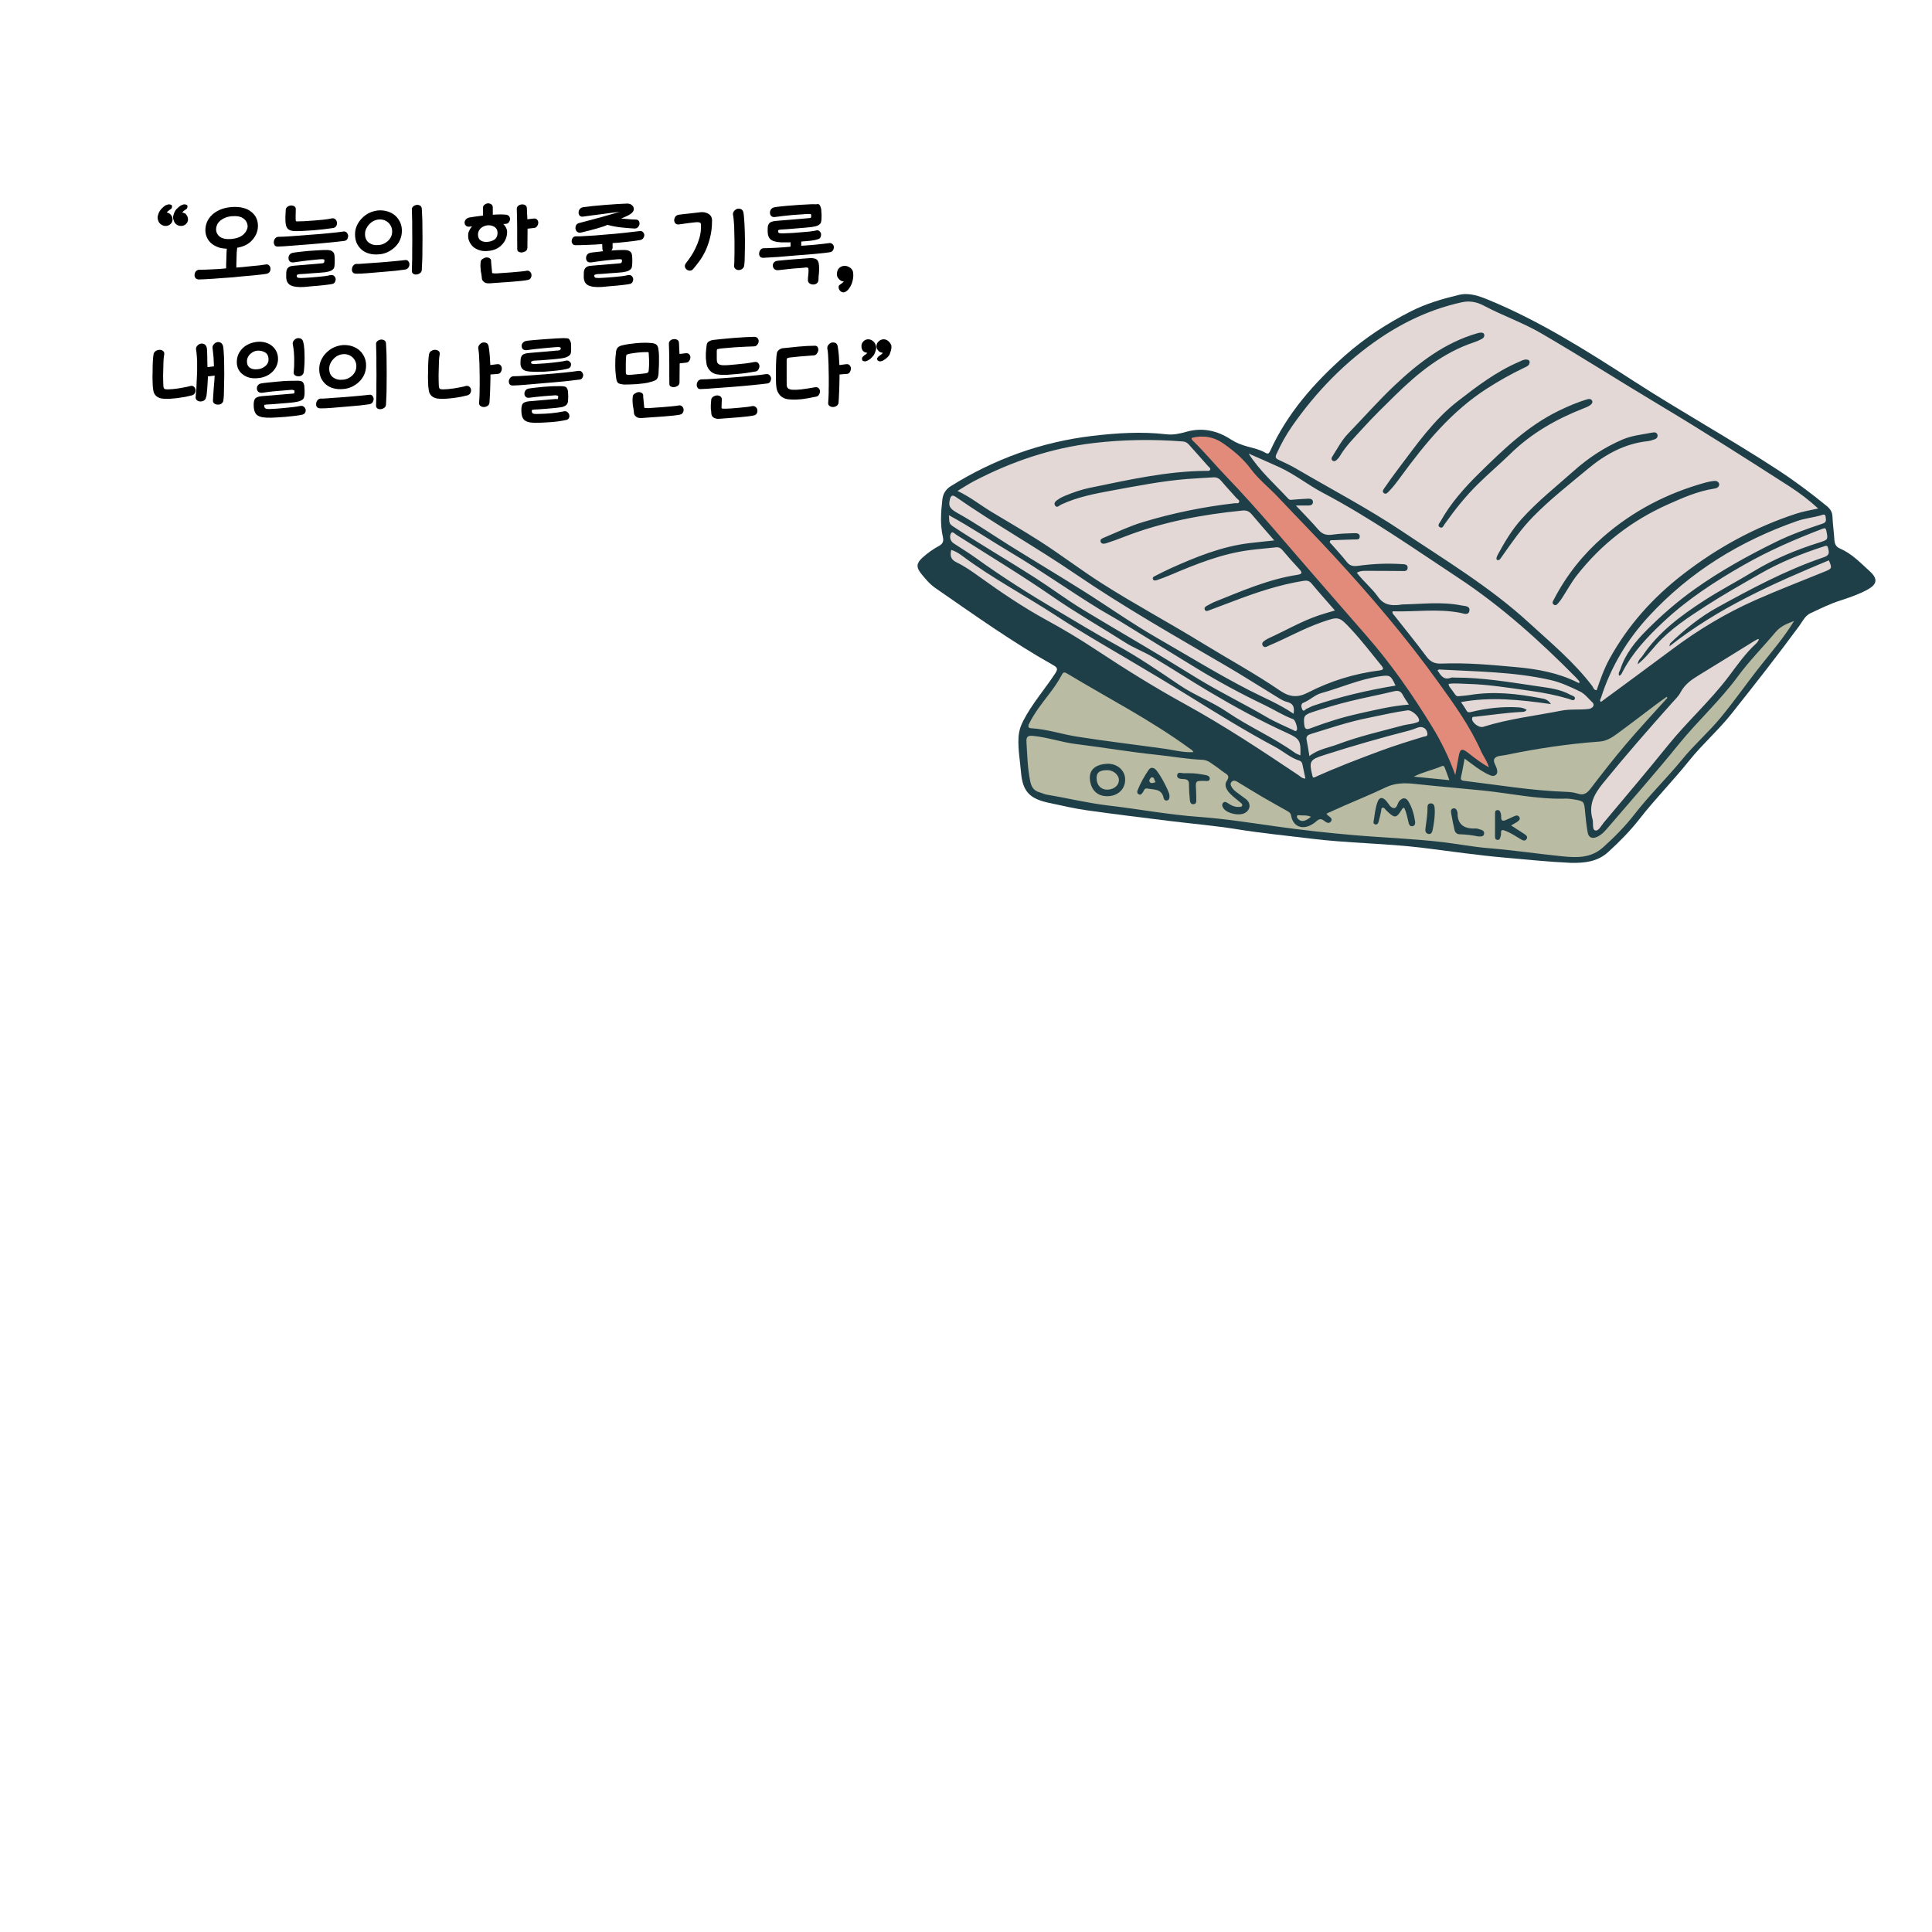 <svg xmlns="http://www.w3.org/2000/svg" xmlns:xlink="http://www.w3.org/1999/xlink" width="500" zoomAndPan="magnify" viewBox="0 0 375 375" height="500" preserveAspectRatio="xMidYMid meet" version="1.0"><defs><g/><clipPath id="c1094101f4"><path d="M 178 57 L 364.531 57 L 364.531 167.656 L 178 167.656 Z M 178 57 " clip-rule="nonzero"/></clipPath><clipPath id="b38c62651d"><rect x="0" width="147" y="0" height="48"/></clipPath></defs><g clip-path="url(#c1094101f4)"><path fill="#1e3f48" d="M 362.453 114.461 C 360.793 115.359 359.016 115.973 357.227 116.547 C 355.211 117.191 353.32 118.137 351.41 119.023 C 350.355 119.512 349.879 120.605 349.23 121.492 C 344.961 127.301 340.512 132.973 336.023 138.613 C 333.512 141.766 330.434 144.438 327.926 147.574 C 324.809 151.469 321.305 155.016 318.234 158.953 C 316.434 161.258 314.34 163.383 312.148 165.379 C 310.039 167.301 307.496 167.535 304.84 167.477 C 300.629 167.293 296.438 166.84 292.238 166.48 C 286.926 166.027 281.656 165.242 276.375 164.59 C 269.02 163.68 261.605 163.672 254.273 162.758 C 249.562 162.172 244.832 161.723 240.137 160.961 C 235.828 160.266 231.469 159.898 227.137 159.363 C 221.742 158.691 216.344 158.043 210.961 157.281 C 208.496 156.934 206.066 156.359 203.629 155.84 C 199.871 155.043 198.492 153.676 198.168 149.84 C 197.984 147.633 197.574 145.438 197.691 143.195 C 197.75 142 198.059 140.973 198.598 139.93 C 200.309 136.602 202.789 133.797 204.828 130.691 C 205.375 129.859 205.254 129.566 204.41 129.094 C 196.48 124.633 189.09 119.34 181.613 114.18 C 180.512 113.418 179.617 112.375 178.781 111.328 C 177.785 110.078 177.875 109.301 179.051 108.238 C 180.02 107.363 181.082 106.594 182.234 105.977 C 183.012 105.559 183.203 105.055 183.008 104.207 C 182.465 101.82 182.633 99.406 182.906 97 C 183.031 95.871 183.543 94.988 184.531 94.371 C 192.984 89.09 202.156 85.777 212.047 84.605 C 216.805 84.043 221.602 83.738 226.398 84.297 C 227.723 84.449 228.969 84.18 230.227 83.82 C 233.344 82.926 236.242 83.555 238.895 85.285 C 239.914 85.949 240.977 86.355 242.129 86.672 C 243.309 86.992 244.523 87.246 245.594 87.871 C 246.078 88.156 246.293 88.07 246.531 87.547 C 249.863 80.215 255.043 74.344 261.016 69.047 C 264.93 65.578 269.238 62.773 273.871 60.418 C 276.824 58.918 280 57.996 283.199 57.234 C 285.191 56.758 287.105 57.457 288.988 58.234 C 299.004 62.371 308.098 68.152 317.148 73.996 C 326.332 79.926 335.902 85.223 345.055 91.199 C 348.367 93.363 351.527 95.723 354.582 98.23 C 355.23 98.762 355.645 99.352 355.68 100.258 C 355.734 101.746 355.961 103.23 356.047 104.723 C 356.094 105.531 356.34 106.129 357.113 106.457 C 359.426 107.449 361.129 109.254 362.938 110.902 C 364.543 112.367 364.359 113.422 362.453 114.461 Z M 362.453 114.461 " fill-opacity="1" fill-rule="nonzero"/></g><path fill="#e28b7a" d="M 231.297 84.992 C 233.516 84.434 235.598 84.777 237.484 86.102 C 239.465 87.492 241.301 89.027 242.766 91.008 C 244.273 93.047 246.305 94.617 248.039 96.461 C 251.637 100.285 255.324 104.027 258.883 107.887 C 266.082 115.703 272.973 123.789 279.172 132.422 C 282.223 136.668 285.312 140.934 287.453 145.766 C 287.895 146.766 288.613 147.629 289 148.938 C 287.43 148.074 286.211 147.105 284.992 146.148 C 283.754 145.172 283.387 145.312 283.113 146.895 C 282.922 148.008 282.711 149.117 282.473 150.441 C 281.258 147.039 279.77 143.984 277.988 141.082 C 274.16 134.836 270 128.828 265.156 123.312 C 262.02 119.746 258.93 116.137 255.797 112.566 C 249.895 105.832 244.207 98.91 237.988 92.453 C 235.836 90.219 233.859 87.812 231.633 85.641 C 231.477 85.488 231.266 85.352 231.297 84.992 Z M 231.297 84.992 " fill-opacity="1" fill-rule="nonzero"/><path fill="#e3d8d6" d="M 248.199 89.262 C 249.383 89.797 250.562 90.363 251.688 91.023 C 258.531 95.031 265.562 98.711 272.168 103.133 C 280.574 108.762 289.262 113.984 296.773 120.875 C 301.039 124.785 305.504 128.484 309.035 133.129 C 309.266 133.434 309.328 133.957 309.91 133.969 C 310.621 131.863 311.363 129.773 312.441 127.816 C 316.016 121.34 320.84 115.977 326.688 111.457 C 333.363 106.293 340.656 102.312 348.676 99.691 C 350.008 99.258 351.406 99.043 352.906 98.695 C 351.121 97.066 349.305 95.676 347.383 94.441 C 338.965 89.027 330.527 83.648 321.938 78.508 C 314.301 73.941 306.805 69.148 299.113 64.676 C 295.551 62.602 291.648 61.266 288.035 59.34 C 286.613 58.582 285.227 58.344 283.73 58.672 C 278.008 59.926 272.754 62.328 267.93 65.586 C 261.121 70.188 255.484 76.008 250.785 82.738 C 249.598 84.445 248.609 86.254 247.754 88.148 C 247.477 88.766 247.617 88.996 248.199 89.262 Z M 331.074 93.656 C 331.59 93.516 332.121 93.414 332.652 93.352 C 333.145 93.297 333.57 93.438 333.711 93.988 C 333.664 94.664 333.125 94.781 332.648 94.855 C 329.504 95.348 326.637 96.613 323.758 97.898 C 316.719 101.039 310.809 105.605 306.059 111.684 C 304.969 113.082 304.137 114.637 303.172 116.113 C 302.984 116.402 302.777 116.684 302.555 116.945 C 302.312 117.234 302.043 117.645 301.613 117.371 C 301.109 117.047 301.465 116.629 301.652 116.27 C 304.07 111.621 307.277 107.602 311.23 104.164 C 317.031 99.117 323.68 95.688 331.074 93.656 Z M 320.793 83.949 C 321.23 83.859 321.641 83.969 321.738 84.469 C 321.758 84.938 321.5 85.16 321.156 85.277 C 320.719 85.422 320.277 85.582 319.828 85.629 C 315.34 86.102 311.551 88.215 308.207 91.008 C 304.594 94.02 300.875 96.918 297.562 100.301 C 295.285 102.625 293.473 105.254 291.621 107.883 C 291.445 108.133 291.285 108.395 291.078 108.617 C 290.996 108.703 290.789 108.742 290.664 108.707 C 290.434 108.648 290.43 108.43 290.484 108.242 C 290.535 108.059 290.605 107.875 290.695 107.707 C 292.027 105.246 293.445 102.844 295.332 100.746 C 298.418 97.312 302.031 94.461 305.465 91.406 C 308.297 88.879 311.402 86.836 314.883 85.332 C 316.777 84.512 318.809 84.34 320.793 83.949 Z M 302.543 79.734 C 304.41 78.824 306.305 78.016 308.285 77.449 C 308.586 77.426 308.852 77.461 309.004 77.734 C 309.184 78.062 309.035 78.324 308.781 78.539 C 308.363 78.891 307.863 79.078 307.359 79.273 C 302.094 81.324 297.273 84.078 293.191 88.055 C 291.133 90.062 288.938 91.918 286.887 93.938 C 284.465 96.32 282.375 98.949 280.422 101.707 C 280.199 102.023 280 102.621 279.508 102.355 C 278.895 102.02 279.402 101.555 279.605 101.195 C 281.59 97.641 284.262 94.648 287.145 91.816 C 291.832 87.215 296.535 82.652 302.543 79.734 Z M 296.27 69.789 C 296.602 69.805 296.883 69.887 296.906 70.312 C 296.879 70.969 296.324 71.148 295.852 71.375 C 293.359 72.566 290.965 73.906 288.633 75.406 C 281.742 79.832 276.676 85.996 271.922 92.488 C 271.176 93.508 270.43 94.527 269.531 95.43 C 269.281 95.68 269.004 95.98 268.645 95.738 C 268.18 95.426 268.512 95.023 268.707 94.742 C 269.555 93.512 270.422 92.293 271.324 91.102 C 274.883 86.398 278.25 81.508 282.984 77.844 C 286.68 74.98 290.406 72.141 294.754 70.273 C 295.242 70.062 295.703 69.762 296.27 69.789 Z M 258.602 88.621 C 259.57 87.105 260.387 85.492 261.652 84.176 C 264.684 81.035 267.574 77.746 270.746 74.754 C 275.398 70.367 280.441 66.508 286.738 64.688 C 287.625 64.43 288.113 64.559 288.109 65.105 C 288.09 65.453 287.859 65.668 287.586 65.809 C 287.141 66.031 286.688 66.25 286.219 66.402 C 280.082 68.426 275.234 72.375 270.723 76.809 C 268.621 78.879 266.504 80.93 264.523 83.125 C 262.957 84.859 261.281 86.488 260.074 88.516 C 259.902 88.809 259.668 89.078 259.414 89.305 C 259.18 89.512 258.867 89.629 258.59 89.352 C 258.355 89.117 258.449 88.859 258.602 88.621 Z M 192.457 99.355 C 190.297 98.059 188.336 96.453 185.852 95.289 C 187.059 94.57 188.016 93.934 189.027 93.402 C 196.332 89.59 204.027 86.973 212.23 86 C 217.996 85.316 223.781 85.238 229.574 85.684 C 230.141 85.727 230.492 85.984 230.828 86.363 C 232.055 87.738 233.281 89.109 234.5 90.488 C 234.676 90.68 235 90.852 234.902 91.137 C 234.777 91.496 234.379 91.395 234.094 91.395 C 226.41 91.445 218.969 93.168 211.5 94.691 C 209.883 95.023 208.324 95.578 206.797 96.199 C 206.336 96.383 205.879 96.605 205.473 96.883 C 205.047 97.176 204.414 97.535 204.801 98.137 C 205.156 98.684 205.613 98.102 205.988 97.926 C 209.152 96.457 212.543 95.816 215.938 95.191 C 220.762 94.309 225.578 93.355 230.477 92.969 C 232.16 92.832 233.844 92.77 235.527 92.652 C 236.203 92.609 236.66 92.875 237.094 93.402 C 238.023 94.523 239.039 95.57 239.996 96.668 C 240.207 96.906 240.664 97.09 240.496 97.48 C 240.363 97.793 239.949 97.641 239.656 97.676 C 233.586 98.367 227.625 99.59 221.777 101.355 C 219.207 102.133 216.781 103.309 214.309 104.344 C 213.961 104.488 213.492 104.66 213.621 105.121 C 213.773 105.652 214.336 105.566 214.703 105.449 C 215.871 105.082 217.023 104.652 218.164 104.211 C 225.582 101.32 233.316 99.863 241.207 99.094 C 241.984 99.02 242.488 99.277 242.977 99.855 C 244.348 101.496 245.77 103.094 247.336 104.898 C 245.547 105.09 244.012 105.238 242.48 105.422 C 237.082 106.078 232.121 108.109 227.219 110.309 C 226.207 110.762 225.219 111.277 224.227 111.781 C 224 111.898 223.68 112.047 223.762 112.359 C 223.867 112.762 224.277 112.691 224.535 112.605 C 225.441 112.301 226.336 111.961 227.215 111.59 C 232.16 109.488 237.137 107.48 242.52 106.781 C 244.227 106.559 245.949 106.426 247.66 106.234 C 248.219 106.172 248.59 106.391 248.945 106.805 C 249.988 108.031 251.047 109.25 252.148 110.418 C 252.777 111.086 252.863 111.414 251.805 111.574 C 246.215 112.434 241.078 114.688 235.887 116.766 C 235.289 117.008 234.719 117.332 234.148 117.645 C 233.852 117.809 233.684 118.098 233.887 118.414 C 234.062 118.684 234.352 118.594 234.617 118.492 C 236.191 117.895 237.773 117.309 239.348 116.707 C 243.797 115.016 248.289 113.492 253.012 112.742 C 253.699 112.633 254.137 112.73 254.598 113.285 C 256.039 115.016 257.539 116.695 259.109 118.496 C 257.941 118.848 256.957 119.109 255.992 119.438 C 252.566 120.598 249.449 122.441 246.164 123.922 C 246.027 123.984 245.891 124.062 245.766 124.148 C 245.355 124.426 244.766 124.719 245.086 125.289 C 245.414 125.883 245.945 125.461 246.391 125.273 C 249.816 123.832 253.059 121.984 256.582 120.758 C 259.828 119.625 259.914 119.621 262.242 122.125 C 264.332 124.375 266.195 126.809 268.129 129.184 C 268.555 129.703 268.637 130.02 267.809 130.125 C 262.898 130.742 258.227 132.18 253.844 134.441 C 251.859 135.469 250.297 135.309 248.453 134.051 C 243.578 130.719 238.379 127.895 233.348 124.809 C 226.883 120.836 220.18 117.262 213.777 113.172 C 209.699 110.566 205.867 107.629 201.801 105.023 C 198.734 103.062 195.578 101.234 192.457 99.355 Z M 250.059 96.805 C 247.434 93.969 244.508 91.406 242.355 88.039 C 244.352 88.918 246.359 89.773 248.34 90.688 C 251.309 92.062 253.871 94.125 256.762 95.648 C 265.938 100.488 274.41 106.453 283.051 112.152 C 291.422 117.676 298.809 124.348 305.84 131.445 C 306.027 131.633 306.207 131.836 306.379 132.043 C 306.473 132.16 306.547 132.293 306.625 132.414 C 306.449 132.68 306.273 132.5 306.137 132.434 C 302.434 130.586 298.43 129.867 294.379 129.496 C 289.531 129.055 284.668 128.602 279.797 128.801 C 278.383 128.859 277.605 128.43 276.809 127.352 C 274.82 124.676 272.703 122.098 270.645 119.469 C 270.488 119.273 270.219 119.121 270.285 118.656 C 274.656 118.797 279.043 118.098 283.422 118.945 C 284.051 119.062 284.996 119.523 285.195 118.605 C 285.422 117.578 284.297 117.641 283.66 117.516 C 279.855 116.746 276.02 117.25 272.191 117.324 C 272.004 117.328 271.816 117.387 271.625 117.406 C 269.977 117.574 268.586 117.434 267.457 115.828 C 266.285 114.16 264.625 112.852 263.355 111.164 C 264.156 110.711 264.938 110.805 265.684 110.801 C 267.797 110.789 269.906 110.832 272.016 110.832 C 272.492 110.836 273.152 110.965 273.219 110.277 C 273.297 109.488 272.559 109.52 272.066 109.492 C 269.266 109.316 266.469 109.43 263.695 109.816 C 262.746 109.949 262.039 109.895 261.402 109.066 C 260.488 107.887 259.449 106.805 258.477 105.668 C 258.316 105.484 257.992 105.32 258.16 105.008 C 258.285 104.781 258.57 104.863 258.793 104.852 C 260.172 104.797 261.551 104.738 262.93 104.707 C 263.352 104.699 263.855 104.82 263.922 104.234 C 263.996 103.59 263.418 103.473 262.984 103.484 C 261.531 103.527 260.066 103.562 258.633 103.773 C 257.496 103.938 256.676 103.723 255.906 102.824 C 254.594 101.293 253.168 99.867 251.531 98.121 C 252.574 98.121 253.285 98.125 253.996 98.121 C 254.422 98.117 254.805 97.965 254.84 97.512 C 254.883 96.969 254.445 96.777 254 96.789 C 253.004 96.82 252.012 96.914 251.016 96.984 C 250.68 97.008 250.355 97.125 250.059 96.805 Z M 348.828 101.129 C 350.32 100.605 351.898 100.465 353.41 100.035 C 353.742 99.941 354.309 99.613 354.359 100.367 C 354.395 100.855 354.609 101.355 353.801 101.625 C 350.676 102.664 347.57 103.766 344.609 105.227 C 339.207 107.887 333.961 110.789 329.027 114.285 C 325.605 116.711 322.469 119.434 319.539 122.395 C 317.406 124.547 315.484 126.906 314.523 129.871 C 314.391 130.277 314.047 130.66 314.266 131.156 C 314.676 131.051 314.785 130.703 314.938 130.406 C 316.895 126.641 319.758 123.621 322.816 120.746 C 327.543 116.312 332.926 112.816 338.523 109.629 C 343.391 106.855 348.52 104.629 353.75 102.633 C 354.238 102.445 354.395 102.508 354.5 103.047 C 354.844 104.766 354.812 104.766 353.086 105.312 C 348.621 106.727 344.312 108.496 340.293 110.945 C 337.156 112.859 333.883 114.551 330.793 116.551 C 326.203 119.523 321.84 122.754 318.75 127.387 C 318.48 127.785 317.984 128.035 317.875 128.938 C 319.379 127.727 320.367 126.402 321.441 125.191 C 324.23 122.047 327.727 119.812 331.188 117.566 C 334.594 115.363 338.141 113.371 341.664 111.352 C 345.531 109.133 349.645 107.473 353.883 106.102 C 354.234 105.988 354.695 105.734 354.809 106.312 C 354.914 106.836 355.199 107.465 354.578 107.887 C 354.328 108.055 354.023 108.152 353.734 108.254 C 346.562 110.711 339.914 114.277 333.305 117.914 C 329.938 119.766 326.969 122.211 324.188 124.863 C 324.141 124.906 324.145 125 324.02 125.465 C 333.527 117.957 344.195 113.254 354.98 108.762 C 355.625 110.266 355.598 110.363 354.211 110.93 C 349.711 112.773 345.164 114.508 340.719 116.48 C 334.988 119.02 329.637 122.238 324.613 126 C 320.012 129.441 315.371 132.828 310.734 136.25 C 310.414 135.941 310.688 135.656 310.762 135.414 C 312.668 129.43 315.836 124.16 320.078 119.574 C 328.055 110.953 337.777 104.996 348.828 101.129 Z M 311.125 152.043 C 315.457 146.715 319.973 141.551 324.539 136.43 C 325.125 135.773 325.797 135.145 326.199 134.383 C 326.988 132.875 328.25 131.969 329.641 131.121 C 333.309 128.891 336.949 126.613 340.602 124.359 C 340.82 124.227 341.059 124.129 341.285 124.012 C 341.324 124.074 341.363 124.133 341.398 124.195 C 341.219 124.438 341.074 124.719 340.855 124.918 C 338.801 126.793 337.215 129.074 335.562 131.27 C 331.953 136.062 327.465 140.062 323.711 144.723 C 319.652 149.77 315.441 154.695 311.289 159.664 C 310.781 160.273 310.266 161.383 309.605 161.18 C 308.996 160.992 309.316 159.738 309.105 158.988 C 308.324 156.234 309.383 154.184 311.125 152.043 Z M 184.367 96.957 C 184.566 96.148 184.859 95.984 185.605 96.504 C 193.125 101.746 201.133 106.219 208.707 111.387 C 218.172 117.844 228.145 123.504 238.043 129.277 C 241.219 131.129 244.312 133.121 247.457 135.031 C 248.211 135.488 248.969 136.035 249.797 136.238 C 250.996 136.531 251.305 137.191 251.082 138.539 C 248.281 136.633 245.293 135.426 242.438 133.961 C 236.336 130.82 230.5 127.215 224.555 123.801 C 219.645 120.98 215.012 117.688 210.215 114.668 C 205.488 111.688 200.68 108.828 195.941 105.867 C 192.598 103.777 189.355 101.531 185.902 99.609 C 184.27 98.703 184.07 98.184 184.367 96.957 Z M 184.77 105.164 C 184.324 104.645 184.336 103.91 184.629 103.449 C 184.859 103.082 185.352 103.625 185.676 103.832 C 191.945 107.824 198.32 111.66 204.426 115.887 C 208.973 119.035 213.77 121.754 218.418 124.719 C 220.09 125.785 221.992 126.48 223.699 127.5 C 227.418 129.715 231.043 132.082 234.766 134.289 C 239.676 137.199 244.68 139.938 249.883 142.301 C 252.258 143.379 252.516 143.762 252.402 146.617 C 251.977 146.422 251.637 146.324 251.363 146.129 C 247.184 143.125 242.426 141.086 238.172 138.188 C 235.27 136.207 231.914 134.98 228.977 132.996 C 224.949 130.273 220.93 127.516 216.656 125.18 C 212.723 123.031 208.898 120.688 205.047 118.414 C 199.719 115.266 194.465 111.949 189.43 108.316 C 188.188 107.422 186.875 106.625 185.594 105.777 C 185.309 105.586 184.984 105.418 184.77 105.164 Z M 296.336 137.785 C 295.781 137.414 295.223 137.324 294.664 137.293 C 291.582 137.121 288.547 137.461 285.555 138.191 C 285.121 138.297 284.859 138.312 284.621 137.879 C 284.332 137.348 283.965 136.863 283.578 136.277 C 289.387 135.203 295.078 135.82 301.035 136.668 C 300.398 135.668 299.652 135.637 299.031 135.516 C 294.465 134.633 289.875 134.145 285.234 134.906 C 284.555 135.02 283.863 135.051 283.18 135.133 C 282.887 135.168 282.656 135.109 282.48 134.855 C 282.219 134.477 281.941 134.113 281.68 133.734 C 281.484 133.461 281.191 133.238 281.176 132.742 C 282.367 132.566 283.562 132.719 284.762 132.742 C 288.906 132.84 292.988 133.527 297.074 134.094 C 299.566 134.438 302.055 134.926 304.48 135.645 C 304.867 135.758 305.496 136.188 305.684 135.617 C 305.832 135.172 305.102 135.023 304.727 134.816 C 302.766 133.738 300.551 133.512 298.418 133.199 C 293.082 132.418 287.754 131.492 282.332 131.52 C 282.102 131.52 281.848 131.465 281.648 131.543 C 280.227 132.086 279.66 131.105 279.023 130.133 C 279.141 130.055 279.227 129.945 279.309 129.949 C 286.531 130.355 293.793 130.371 300.902 131.98 C 302.934 132.441 304.809 133.312 306.676 134.219 C 307.68 134.707 308.297 135.609 309.082 136.328 C 309.617 136.816 309.195 137.504 308.328 137.609 C 306.578 137.824 304.797 137.594 303.051 137.938 C 297.984 138.941 292.832 139.516 287.883 141.078 C 287.062 141.336 285.605 140.219 285.734 139.418 C 285.797 139.047 286.137 139.137 286.383 139.113 C 289.391 138.789 292.379 138.328 295.406 138.184 C 295.715 138.168 296.023 138.172 296.336 137.785 Z M 184.629 106.727 C 185.445 106.988 186.133 107.41 186.762 107.883 C 192.535 112.215 198.941 115.559 204.969 119.496 C 209.383 122.383 213.973 125.039 218.527 127.723 C 222.68 130.172 226.828 132.648 230.93 135.191 C 236.359 138.559 241.801 141.934 247.449 144.945 C 249.07 145.809 250.453 147.09 252.242 147.652 C 252.574 147.758 252.727 148.023 252.793 148.336 C 252.992 149.227 253.172 150.121 253.383 151.117 C 252.75 151.121 252.422 150.723 252.039 150.465 C 244.848 145.637 237.633 140.867 230.023 136.68 C 224.117 133.434 218.387 129.859 212.754 126.137 C 209.625 124.066 206.391 122.133 203.098 120.336 C 198.574 117.867 194.332 114.984 190.16 111.988 C 188.727 110.961 187.27 109.922 185.691 109.164 C 184.504 108.594 184.387 107.871 184.629 106.727 Z M 184.176 100 C 188.398 102.293 192.203 104.871 196.148 107.211 C 202.082 110.734 207.688 114.754 213.57 118.344 C 214.777 119.082 216.031 119.75 217.242 120.488 C 222.301 123.59 227.332 126.727 232.406 129.805 C 236.633 132.367 240.98 134.723 245.445 136.848 C 247.309 137.738 249.051 138.883 251.004 139.594 C 251.418 139.742 251.93 141.363 251.707 141.723 C 251.488 142.082 251.246 141.812 251.031 141.711 C 249.34 140.902 247.586 140.191 245.973 139.246 C 241.543 136.648 236.914 134.414 232.527 131.742 C 230.367 130.43 228.227 129.094 226.066 127.785 C 220.824 124.609 215.512 121.555 210.273 118.375 C 207.035 116.406 204 114.125 200.801 112.074 C 195.512 108.684 190.066 105.539 184.828 102.066 C 184.031 101.535 184.309 100.824 184.176 100 Z M 253.613 143.605 C 253.48 142.918 253.848 142.645 254.43 142.469 C 258.117 141.336 261.77 140.094 265.57 139.34 C 268.117 138.832 270.641 138.223 273.219 137.871 C 273.961 137.766 275.48 139.062 275.441 139.809 C 275.422 140.164 275.102 140.176 274.867 140.262 C 274.035 140.57 273.133 140.574 272.293 140.805 C 268.09 141.945 263.828 142.895 259.742 144.438 C 257.895 145.133 255.883 145.395 254.156 146.75 C 253.953 145.547 253.801 144.574 253.613 143.605 Z M 254.742 150.586 C 254.055 147.754 254.195 147.453 257.035 146.547 C 262.465 144.812 267.934 143.23 273.457 141.816 C 274.012 141.676 274.555 141.477 275.082 141.258 C 276.055 140.852 276.938 141.344 277.059 142.387 C 277.129 142.992 276.59 142.91 276.281 143.004 C 273.461 143.863 270.652 144.734 267.883 145.762 C 263.609 147.352 259.352 148.969 255.203 150.859 C 255.105 150.902 254.984 150.898 254.859 150.914 C 254.82 150.797 254.77 150.695 254.742 150.586 Z M 253.152 140.641 C 252.996 139.078 253.082 138.766 254.781 138.203 C 257.102 137.438 259.449 136.746 261.82 136.156 C 264.707 135.434 267.637 134.895 270.527 134.188 C 271.398 133.973 271.898 134.137 272.297 134.906 C 272.59 135.48 272.977 136.008 273.453 136.762 C 269.941 137.031 266.723 137.848 263.488 138.566 C 260.395 139.258 257.367 140.23 254.398 141.348 C 253.574 141.66 253.246 141.559 253.152 140.641 Z M 252.758 137.68 C 252.594 137.305 252.395 136.621 253.027 136.379 C 254.254 135.906 255.199 134.879 256.449 134.535 C 260.242 133.488 263.855 131.844 267.789 131.277 C 269.781 130.992 269.93 131.027 270.875 133.074 C 265.383 133.973 260.078 135.234 254.895 136.984 C 254.465 137.129 254.074 137.387 253.648 137.551 C 253.355 137.664 253.023 138.289 252.758 137.68 Z M 252.758 137.68 " fill-opacity="1" fill-rule="nonzero"/><path fill="#b9bba3" d="M 344.672 122.656 C 342.23 125.555 339.551 128.25 337.297 131.316 C 333.84 136.02 329.496 139.949 325.828 144.48 C 321.441 149.902 316.809 155.125 312.277 160.43 C 311.605 161.215 310.941 162.027 309.953 162.453 C 309.016 162.859 308.344 162.562 308.164 161.555 C 307.934 160.273 307.785 158.98 307.672 157.684 C 307.48 155.516 307.504 155.504 305.414 155.152 C 304.891 155.062 304.348 154.996 303.816 155.012 C 298.422 155.176 293.148 153.977 287.82 153.438 C 283.441 152.992 279.051 152.637 274.676 152.16 C 272.738 151.949 270.82 151.934 268.949 152.836 C 266.297 154.121 263.555 155.219 260.852 156.406 C 259.723 156.902 258.605 157.414 257.453 157.934 C 257.586 158.09 257.652 158.188 257.738 158.262 C 258.098 158.578 258.734 158.875 258.34 159.434 C 257.914 160.031 257.352 159.566 256.941 159.262 C 256.398 158.855 256 158.973 255.535 159.387 C 255.168 159.715 254.742 160.008 254.297 160.215 C 252.52 161.051 250.953 160.273 250.609 158.332 C 250.508 157.758 250.156 157.59 249.766 157.367 C 248.164 156.461 246.551 155.574 244.961 154.645 C 243.375 153.715 241.816 152.738 240.238 151.789 C 239.871 151.566 239.457 151.375 239.078 151.734 C 238.676 152.117 238.926 152.535 239.145 152.883 C 239.32 153.168 239.574 153.422 239.84 153.629 C 240.473 154.125 241.137 154.582 241.781 155.062 C 242.84 155.852 242.773 157.141 241.648 157.789 C 240.57 158.41 238.246 157.934 237.516 156.945 C 237.27 156.617 237.102 156.234 237.359 155.887 C 237.66 155.48 238.035 155.691 238.371 155.918 C 239.02 156.359 239.707 156.68 240.516 156.621 C 240.73 156.605 241.004 156.645 241.102 156.371 C 241.191 156.105 240.988 155.953 240.812 155.805 C 240.137 155.238 239.426 154.711 238.805 154.09 C 238.125 153.41 237.543 152.434 238.09 151.621 C 238.754 150.645 238.301 150.375 237.613 149.945 C 237.094 149.621 236.645 149.191 236.133 148.859 C 235.277 148.305 234.539 147.527 233.41 147.48 C 230.418 147.355 227.477 146.809 224.508 146.504 C 219.246 145.961 214.039 145.059 208.793 144.41 C 206.031 144.07 203.363 143.113 200.566 142.84 C 199.574 142.742 199.168 142.914 199.234 143.992 C 199.387 146.512 199.445 149.027 199.938 151.516 C 200.16 152.641 200.57 153.445 201.711 153.77 C 202.227 153.918 202.719 154.172 203.242 154.258 C 207.207 154.906 211.105 155.883 215.117 156.348 C 221.008 157.031 226.836 158.141 232.773 158.562 C 237.848 158.926 242.891 159.738 247.938 160.441 C 252.906 161.141 257.898 161.68 262.891 162.109 C 268.652 162.602 274.441 162.789 280.188 163.48 C 283.078 163.828 285.949 164.387 288.844 164.621 C 293.621 165.008 298.355 165.711 303.121 166.199 C 306.027 166.496 308.777 166.59 311.125 164.496 C 313.363 162.5 315.48 160.34 317.297 158 C 320.195 154.262 323.59 150.98 326.574 147.332 C 328.848 144.547 331.582 142.164 333.895 139.387 C 336.668 136.051 339.129 132.48 341.828 129.09 C 344.043 126.309 346.363 123.598 348.242 120.516 C 346.926 121.035 345.656 121.492 344.672 122.656 Z M 215.094 154.539 C 213.039 154.629 211.699 153.355 211.543 151.172 C 211.418 149.434 212.617 148.375 214.852 148.254 C 216.762 148.148 218.32 149.441 218.391 151.191 C 218.465 153.062 217.094 154.457 215.094 154.539 Z M 226.625 155.344 C 226.199 155.516 225.906 155.184 225.848 154.875 C 225.496 153.043 223.969 153.312 222.723 153.055 C 222.105 152.93 222.074 153.457 221.844 153.766 C 221.637 154.043 221.453 154.391 221.031 154.172 C 220.637 153.969 220.707 153.629 220.852 153.281 C 221.398 151.934 222.117 150.676 222.926 149.473 C 223.273 148.957 223.703 148.91 224.199 149.266 C 224.949 149.801 226.98 153.652 226.996 154.387 C 227.016 154.906 226.941 155.219 226.625 155.344 Z M 233.824 151.57 C 232.039 151.555 232.043 151.551 232.156 153.363 C 232.188 153.934 232.191 154.508 232.195 155.082 C 232.199 155.496 232.277 156.016 231.707 156.09 C 231.07 156.176 230.98 155.609 230.938 155.168 C 230.844 154.219 230.781 153.262 230.785 152.309 C 230.789 151.613 230.594 151.281 229.832 151.223 C 229.324 151.188 228.422 151.238 228.484 150.504 C 228.555 149.68 229.387 150.117 229.91 150.086 C 230.215 150.066 230.52 150.082 230.828 150.082 C 231.867 150.062 232.887 150.234 233.902 150.418 C 234.316 150.492 234.836 150.637 234.812 151.129 C 234.789 151.738 234.215 151.574 233.824 151.57 Z M 274.168 160.367 C 273.688 160.457 273.504 160.078 273.406 159.684 C 273.172 158.695 272.992 157.688 272.559 156.781 C 272.176 156.844 272.117 157.09 272 157.273 C 271.051 158.781 270.723 158.824 269.41 157.613 C 269.27 157.484 269.141 157.34 268.996 157.215 C 268.805 157.039 268.664 156.711 268.375 156.773 C 268.051 156.844 268.133 157.203 268.074 157.453 C 267.922 158.125 267.785 158.801 267.598 159.461 C 267.504 159.793 267.32 160.152 266.871 159.996 C 266.473 159.859 266.602 159.523 266.652 159.215 C 266.84 158.047 266.945 156.859 267.352 155.734 C 267.715 154.723 268.281 154.625 269.031 155.41 C 269.059 155.438 269.078 155.469 269.105 155.5 C 269.52 156 269.879 156.758 270.469 156.836 C 271.211 156.934 271.207 155.941 271.605 155.484 C 272.227 154.781 272.875 154.742 273.371 155.555 C 274.102 156.746 274.457 158.086 274.668 159.457 C 274.73 159.848 274.633 160.277 274.168 160.367 Z M 278.066 161.121 C 277.973 161.555 277.777 161.973 277.238 161.863 C 276.742 161.762 276.609 161.328 276.668 160.879 C 276.855 159.484 277.098 158.094 277.074 156.676 C 277.066 156.297 277.215 155.984 277.633 155.941 C 278.086 155.895 278.363 156.172 278.43 156.59 C 278.496 157 278.48 157.422 278.492 157.73 C 278.457 158.949 278.297 160.039 278.066 161.121 Z M 288.066 161.82 C 287.984 162.438 287.43 162.355 286.91 162.352 C 285.773 162.113 284.562 161.957 283.34 161.934 C 282.762 161.922 282.422 161.574 282.305 161.039 C 282.078 159.996 281.859 158.953 281.68 157.902 C 281.613 157.5 281.547 156.984 282.129 156.902 C 282.594 156.836 282.77 157.227 282.875 157.617 C 282.887 157.652 282.91 157.688 282.91 157.727 C 282.871 160.203 284.34 160.91 286.512 160.812 C 286.73 160.801 286.957 160.906 287.18 160.969 C 287.633 161.09 288.141 161.238 288.066 161.82 Z M 296.32 162.836 C 296.027 163.332 295.586 163.137 295.219 162.918 C 294.203 162.305 293.219 161.648 292.098 161.223 C 291.551 161.016 291.316 161.098 291.348 161.711 C 291.359 161.898 291.344 162.102 291.285 162.277 C 291.172 162.625 291.141 163.105 290.598 163.016 C 290.137 162.938 290.184 162.512 290.184 162.184 C 290.172 160.805 290.184 159.426 290.191 158.051 C 290.195 157.711 290.137 157.293 290.613 157.238 C 291.117 157.184 291.223 157.609 291.324 157.98 C 291.371 158.16 291.379 158.359 291.371 158.547 C 291.336 159.395 291.762 159.414 292.375 159.129 C 292.859 158.902 293.352 158.688 293.836 158.461 C 294.246 158.266 294.688 158.148 294.926 158.645 C 295.137 159.086 294.746 159.344 294.43 159.559 C 294.117 159.77 293.773 159.941 293.301 160.215 C 294.258 160.828 295.09 161.355 295.91 161.902 C 296.23 162.117 296.582 162.398 296.32 162.836 Z M 290.57 149.363 C 290.422 148.598 289.613 147.754 290.164 147.137 C 290.582 146.668 291.574 146.691 292.32 146.535 C 298.328 145.281 304.391 144.383 310.516 143.934 C 311.781 143.84 312.848 143.184 313.832 142.461 C 316.43 140.559 318.977 138.594 321.551 136.656 C 322.188 136.18 322.84 135.723 323.484 135.254 C 323.535 135.32 323.586 135.387 323.637 135.453 C 320.949 138.445 318.199 141.383 315.598 144.449 C 313.211 147.25 310.953 150.164 308.715 153.086 C 308.027 153.984 307.383 154.422 306.234 154.043 C 305.52 153.805 304.73 153.723 303.973 153.695 C 297.336 153.465 290.797 152.363 284.223 151.566 C 283.578 151.488 283.469 151.297 283.605 150.703 C 283.859 149.629 284.035 148.535 284.281 147.25 C 284.84 147.664 285.289 147.988 285.73 148.32 C 286.84 149.148 287.961 149.949 289.25 150.484 C 289.629 150.645 289.992 150.68 290.332 150.402 C 290.672 150.117 290.648 149.777 290.57 149.363 Z M 199.762 140.445 C 200.773 138.398 202.168 136.621 203.547 134.828 C 204.48 133.609 205.375 132.367 206.086 131.004 C 206.375 130.445 206.602 130.414 207.121 130.73 C 215.059 135.52 223.34 139.75 230.848 145.238 C 231.117 145.438 231.449 145.559 231.648 145.988 C 229.711 146.105 227.906 145.59 226.074 145.336 C 220.422 144.547 214.754 143.875 209.117 142.992 C 206.137 142.527 203.246 141.535 200.203 141.359 C 199.559 141.324 199.477 141.02 199.762 140.445 Z M 280.469 149.121 C 280.746 149.824 280.996 150.543 281.324 151.43 C 279.055 151.203 276.879 150.984 274.422 150.742 C 276.324 149.785 278.152 149.457 279.824 148.719 C 280.277 148.52 280.363 148.852 280.469 149.121 Z M 252.254 158.246 C 252.957 158.32 253.691 158.168 254.457 158.543 C 253.352 159.469 252.551 159.582 251.98 158.973 C 251.824 158.805 251.656 158.617 251.758 158.375 C 251.848 158.16 252.082 158.227 252.254 158.246 Z M 217.18 151.449 C 217.164 152.469 216.188 153.254 214.914 153.273 C 213.684 153.289 212.84 152.375 212.844 151.023 C 212.844 149.926 213.418 149.5 214.914 149.484 C 216.113 149.477 217.199 150.414 217.18 151.449 Z M 224.297 151.824 C 223.797 151.973 223.273 152.188 223.086 151.613 C 223.023 151.422 223.332 150.906 223.516 150.883 C 224.141 150.805 224.008 151.492 224.297 151.824 Z M 224.297 151.824 " fill-opacity="1" fill-rule="nonzero"/><g transform="matrix(1, 0, 0, 1, 28, 38)"><g clip-path="url(#b38c62651d)"><g fill="#000000" fill-opacity="1"><g transform="translate(1.321, 15.606)"><g><path d="M 4.391 -10.875 C 4.254 -11.164 4.238 -11.488 4.344 -11.844 C 4.445 -12.195 4.555 -12.469 4.672 -12.656 C 4.797 -12.883 5.016 -13.129 5.328 -13.391 C 5.648 -13.66 5.906 -13.812 6.094 -13.844 C 6.289 -13.945 6.5 -13.969 6.719 -13.906 C 6.938 -13.852 7.047 -13.781 7.047 -13.688 C 7.078 -13.613 7.078 -13.5 7.047 -13.344 C 7.023 -13.195 6.93 -13.07 6.766 -12.969 C 6.68 -12.914 6.602 -12.863 6.531 -12.812 C 6.457 -12.758 6.395 -12.711 6.344 -12.672 C 6.27 -12.617 6.207 -12.562 6.156 -12.5 C 6.102 -12.445 6.066 -12.395 6.047 -12.344 C 6.055 -12.363 6.078 -12.375 6.109 -12.375 L 6.156 -12.328 L 6.312 -12.297 C 6.344 -12.266 6.391 -12.234 6.453 -12.203 C 6.523 -12.18 6.594 -12.164 6.656 -12.156 C 6.781 -12.039 6.895 -11.883 7 -11.688 C 7.113 -11.488 7.172 -11.254 7.172 -10.984 C 7.172 -10.648 7.035 -10.359 6.766 -10.109 C 6.492 -9.867 6.18 -9.75 5.828 -9.75 C 5.473 -9.75 5.16 -9.852 4.891 -10.062 C 4.629 -10.27 4.461 -10.539 4.391 -10.875 Z M 1.359 -10.875 C 1.242 -11.164 1.238 -11.488 1.344 -11.844 C 1.445 -12.195 1.562 -12.469 1.688 -12.656 C 1.82 -12.883 2.039 -13.129 2.344 -13.391 C 2.633 -13.66 2.883 -13.812 3.094 -13.844 C 3.289 -13.945 3.5 -13.969 3.719 -13.906 C 3.938 -13.852 4.047 -13.781 4.047 -13.688 C 4.078 -13.613 4.078 -13.5 4.047 -13.344 C 4.023 -13.195 3.922 -13.07 3.734 -12.969 C 3.648 -12.906 3.578 -12.848 3.516 -12.797 C 3.453 -12.754 3.391 -12.707 3.328 -12.656 C 3.203 -12.562 3.098 -12.457 3.016 -12.344 L 3.031 -12.344 C 3.051 -12.363 3.07 -12.375 3.094 -12.375 C 3.102 -12.375 3.164 -12.348 3.281 -12.297 C 3.406 -12.242 3.504 -12.195 3.578 -12.156 C 3.742 -12.039 3.883 -11.883 4 -11.688 C 4.113 -11.488 4.172 -11.254 4.172 -10.984 C 4.172 -10.648 4.035 -10.359 3.766 -10.109 C 3.492 -9.867 3.18 -9.75 2.828 -9.75 C 2.504 -9.75 2.195 -9.852 1.906 -10.062 C 1.625 -10.27 1.441 -10.539 1.359 -10.875 Z M 6.016 -12.328 L 6 -12.312 L 6 -12.297 L 6.016 -12.312 Z M 6.016 -12.328 "/></g></g></g><g fill="#000000" fill-opacity="1"><g transform="translate(9.051, 15.606)"><g><path d="M 1.531 0.641 C 1.219 0.617 0.992 0.508 0.859 0.312 C 0.734 0.125 0.688 -0.082 0.719 -0.312 C 0.727 -0.539 0.812 -0.75 0.969 -0.938 C 1.133 -1.133 1.348 -1.238 1.609 -1.25 C 1.922 -1.25 2.301 -1.254 2.75 -1.266 C 3.207 -1.273 3.68 -1.297 4.172 -1.328 C 4.672 -1.348 5.148 -1.375 5.609 -1.406 C 6.078 -1.445 6.488 -1.484 6.844 -1.516 C 6.844 -1.672 6.844 -1.926 6.844 -2.281 C 6.852 -2.633 6.867 -3.016 6.891 -3.422 L 6.922 -4.609 L 6.969 -5.328 C 6.445 -5.348 5.988 -5.41 5.594 -5.516 C 4.969 -5.711 4.441 -5.984 4.016 -6.328 C 3.609 -6.672 3.305 -7.07 3.109 -7.531 C 2.91 -7.988 2.812 -8.453 2.812 -8.922 C 2.812 -9.453 2.91 -9.969 3.109 -10.469 C 3.316 -10.977 3.629 -11.438 4.047 -11.844 C 4.473 -12.258 5.004 -12.609 5.641 -12.891 C 6.273 -13.172 7.035 -13.348 7.922 -13.422 C 9.555 -13.523 10.812 -13.223 11.688 -12.516 C 12.57 -11.848 13.016 -10.922 13.016 -9.734 C 13.004 -8.641 12.578 -7.672 11.734 -6.828 C 11.086 -6.16 10.172 -5.723 8.984 -5.516 L 8.984 -5.5 C 8.953 -5.238 8.922 -4.922 8.891 -4.547 C 8.867 -4.172 8.859 -3.789 8.859 -3.406 C 8.848 -3.02 8.836 -2.664 8.828 -2.344 C 8.828 -2.02 8.828 -1.797 8.828 -1.672 L 10.016 -1.766 L 11.641 -1.938 C 12.203 -1.988 12.738 -2.039 13.25 -2.094 C 13.758 -2.156 14.172 -2.211 14.484 -2.266 C 14.754 -2.328 14.973 -2.281 15.141 -2.125 C 15.316 -1.977 15.414 -1.797 15.438 -1.578 C 15.477 -1.348 15.441 -1.125 15.328 -0.906 C 15.211 -0.688 15.008 -0.539 14.719 -0.469 C 14.438 -0.414 14.062 -0.363 13.594 -0.312 C 13.133 -0.258 12.609 -0.203 12.016 -0.141 C 11.453 -0.086 10.836 -0.035 10.172 0.016 C 9.516 0.078 8.848 0.145 8.172 0.219 C 7.504 0.258 6.844 0.305 6.188 0.359 C 5.539 0.41 4.922 0.457 4.328 0.5 C 3.734 0.539 3.195 0.57 2.719 0.594 C 2.238 0.625 1.844 0.641 1.531 0.641 Z M 4.891 -9.094 C 4.898 -8.508 5.145 -8.031 5.625 -7.656 C 6.113 -7.281 6.879 -7.133 7.922 -7.219 C 8.93 -7.332 9.691 -7.625 10.203 -8.094 C 10.711 -8.57 10.984 -9.094 11.016 -9.656 C 10.992 -10.281 10.734 -10.785 10.234 -11.172 C 9.734 -11.566 8.977 -11.723 7.969 -11.641 C 7.438 -11.598 6.977 -11.488 6.594 -11.312 C 6.207 -11.145 5.891 -10.945 5.641 -10.719 C 5.367 -10.469 5.176 -10.203 5.062 -9.922 C 4.945 -9.641 4.891 -9.363 4.891 -9.094 Z M 4.891 -9.094 "/></g></g></g><g fill="#000000" fill-opacity="1"><g transform="translate(24.24, 15.606)"><g><path d="M 10.891 -0.766 C 10.523 -0.734 10.117 -0.695 9.672 -0.656 C 9.223 -0.613 8.77 -0.582 8.312 -0.562 C 7.832 -0.52 7.379 -0.484 6.953 -0.453 C 6.535 -0.43 6.172 -0.41 5.859 -0.391 C 5.734 -0.359 5.633 -0.332 5.562 -0.312 C 5.5 -0.289 5.453 -0.273 5.422 -0.266 C 5.379 -0.254 5.359 -0.211 5.359 -0.141 C 5.328 0.129 5.441 0.285 5.703 0.328 C 5.961 0.367 6.441 0.363 7.141 0.312 C 7.367 0.289 7.68 0.27 8.078 0.25 C 8.473 0.227 8.91 0.191 9.391 0.141 C 9.836 0.098 10.285 0.051 10.734 0 C 11.191 -0.062 11.594 -0.133 11.938 -0.219 C 12.227 -0.25 12.453 -0.191 12.609 -0.047 C 12.766 0.098 12.863 0.281 12.906 0.5 C 12.926 0.707 12.883 0.914 12.781 1.125 C 12.676 1.332 12.492 1.461 12.234 1.516 C 11.922 1.578 11.535 1.633 11.078 1.688 C 10.629 1.75 10.148 1.801 9.641 1.844 C 9.117 1.895 8.613 1.938 8.125 1.969 C 7.645 2.008 7.223 2.051 6.859 2.094 C 5.598 2.176 4.68 2.055 4.109 1.734 C 3.535 1.422 3.27 0.805 3.312 -0.109 C 3.312 -0.359 3.316 -0.594 3.328 -0.812 C 3.348 -1.039 3.406 -1.238 3.5 -1.406 C 3.594 -1.582 3.738 -1.723 3.938 -1.828 C 4.133 -1.941 4.422 -2.008 4.797 -2.031 L 10.344 -2.5 C 10.445 -2.5 10.531 -2.531 10.594 -2.594 C 10.633 -2.625 10.656 -2.656 10.656 -2.688 C 10.664 -2.727 10.688 -2.781 10.719 -2.844 L 10.719 -3.141 C 10.719 -3.191 10.707 -3.223 10.688 -3.234 C 10.664 -3.242 10.625 -3.254 10.562 -3.266 C 10.508 -3.285 10.422 -3.297 10.297 -3.297 C 10.047 -3.297 9.676 -3.27 9.188 -3.219 C 8.707 -3.176 8.191 -3.125 7.641 -3.062 C 7.086 -3 6.551 -2.93 6.031 -2.859 C 5.52 -2.797 5.125 -2.738 4.844 -2.688 C 4.488 -2.633 4.219 -2.688 4.031 -2.844 C 3.852 -3.008 3.766 -3.203 3.766 -3.422 C 3.734 -3.641 3.781 -3.859 3.906 -4.078 C 4.031 -4.297 4.227 -4.441 4.5 -4.516 C 4.707 -4.566 5.117 -4.629 5.734 -4.703 C 6.348 -4.773 6.992 -4.844 7.672 -4.906 C 8.367 -4.957 9.035 -5 9.672 -5.031 C 10.316 -5.07 10.801 -5.086 11.125 -5.078 C 12.07 -5.098 12.586 -4.773 12.672 -4.109 C 12.711 -3.848 12.734 -3.516 12.734 -3.109 C 12.742 -2.703 12.723 -2.305 12.672 -1.922 C 12.648 -1.691 12.57 -1.508 12.438 -1.375 C 12.312 -1.238 12.164 -1.133 12 -1.062 C 11.832 -0.977 11.645 -0.914 11.438 -0.875 C 11.238 -0.844 11.055 -0.805 10.891 -0.766 Z M 1.719 -5.75 C 1.406 -5.738 1.188 -5.828 1.062 -6.016 C 0.945 -6.211 0.895 -6.43 0.906 -6.672 C 0.926 -6.898 1.008 -7.113 1.156 -7.312 C 1.312 -7.508 1.52 -7.617 1.781 -7.641 C 2.051 -7.641 2.414 -7.648 2.875 -7.672 C 3.332 -7.703 3.844 -7.734 4.406 -7.766 L 8.062 -8.047 C 8.695 -8.086 9.328 -8.133 9.953 -8.188 C 10.586 -8.238 11.18 -8.297 11.734 -8.359 C 12.297 -8.41 12.805 -8.461 13.266 -8.516 C 13.734 -8.566 14.117 -8.617 14.422 -8.672 C 14.703 -8.703 14.914 -8.629 15.062 -8.453 C 15.219 -8.273 15.312 -8.07 15.344 -7.844 C 15.344 -7.625 15.285 -7.41 15.172 -7.203 C 15.055 -7.004 14.859 -6.883 14.578 -6.844 C 14.191 -6.789 13.75 -6.738 13.25 -6.688 C 12.75 -6.633 12.191 -6.578 11.578 -6.516 C 10.973 -6.461 10.359 -6.406 9.734 -6.344 C 9.117 -6.289 8.492 -6.238 7.859 -6.188 L 4.266 -5.906 C 3.703 -5.863 3.207 -5.828 2.781 -5.797 C 2.363 -5.773 2.008 -5.758 1.719 -5.75 Z M 12.438 -9.359 C 11.926 -9.273 11.328 -9.191 10.641 -9.109 C 9.961 -9.035 9.273 -8.969 8.578 -8.906 C 7.867 -8.852 7.191 -8.812 6.547 -8.781 C 5.91 -8.75 5.391 -8.738 4.984 -8.75 C 4.547 -8.75 4.16 -8.844 3.828 -9.031 C 3.504 -9.219 3.301 -9.586 3.219 -10.141 C 3.176 -10.422 3.156 -10.676 3.156 -10.906 C 3.156 -11.145 3.156 -11.375 3.156 -11.594 C 3.156 -11.801 3.164 -12.004 3.188 -12.203 C 3.207 -12.398 3.219 -12.598 3.219 -12.797 C 3.219 -13.078 3.32 -13.297 3.531 -13.453 C 3.738 -13.609 3.957 -13.695 4.188 -13.719 C 4.438 -13.738 4.66 -13.691 4.859 -13.578 C 5.066 -13.461 5.172 -13.273 5.172 -13.016 C 5.172 -12.828 5.164 -12.66 5.156 -12.516 C 5.156 -12.367 5.156 -12.223 5.156 -12.078 C 5.156 -12.016 5.148 -11.945 5.141 -11.875 C 5.141 -11.801 5.141 -11.734 5.141 -11.672 L 5.141 -11.266 C 5.141 -11.078 5.145 -10.941 5.156 -10.859 C 5.164 -10.773 5.188 -10.711 5.219 -10.672 C 5.25 -10.648 5.289 -10.641 5.344 -10.641 L 5.609 -10.641 C 5.848 -10.641 6.242 -10.648 6.797 -10.672 C 7.359 -10.703 7.973 -10.742 8.641 -10.797 C 9.297 -10.848 9.945 -10.906 10.594 -10.969 C 11.238 -11.039 11.758 -11.125 12.156 -11.219 C 12.445 -11.27 12.68 -11.211 12.859 -11.047 C 13.035 -10.879 13.133 -10.676 13.156 -10.438 C 13.195 -10.195 13.156 -9.969 13.031 -9.75 C 12.906 -9.531 12.707 -9.398 12.438 -9.359 Z M 12.438 -9.359 "/></g></g></g><g fill="#000000" fill-opacity="1"><g transform="translate(39.429, 15.606)"><g><path d="M 1.484 -8.141 C 1.484 -8.723 1.602 -9.285 1.844 -9.828 C 2.094 -10.367 2.422 -10.844 2.828 -11.25 C 3.672 -12.125 4.734 -12.629 6.016 -12.766 C 6.629 -12.805 7.211 -12.742 7.766 -12.578 C 8.316 -12.41 8.801 -12.156 9.219 -11.812 C 9.625 -11.469 9.953 -11.039 10.203 -10.531 C 10.453 -10.02 10.578 -9.457 10.578 -8.844 C 10.578 -8.156 10.445 -7.535 10.188 -6.984 C 9.926 -6.43 9.578 -5.957 9.141 -5.562 C 8.223 -4.738 7.191 -4.297 6.047 -4.234 C 5.41 -4.18 4.816 -4.227 4.266 -4.375 C 3.711 -4.52 3.234 -4.758 2.828 -5.094 C 2.422 -5.426 2.094 -5.844 1.844 -6.344 C 1.602 -6.852 1.484 -7.453 1.484 -8.141 Z M 3.422 -8.188 C 3.422 -7.438 3.676 -6.867 4.188 -6.484 C 4.727 -6.109 5.336 -5.961 6.016 -6.047 C 6.336 -6.055 6.66 -6.129 6.984 -6.266 C 7.316 -6.41 7.609 -6.598 7.859 -6.828 C 8.109 -7.055 8.305 -7.32 8.453 -7.625 C 8.609 -7.938 8.688 -8.281 8.688 -8.656 C 8.688 -9.051 8.609 -9.398 8.453 -9.703 C 8.305 -10.004 8.109 -10.258 7.859 -10.469 C 7.336 -10.883 6.738 -11.062 6.062 -11 C 5.352 -10.926 4.742 -10.613 4.234 -10.062 C 3.984 -9.801 3.785 -9.508 3.641 -9.188 C 3.492 -8.875 3.422 -8.539 3.422 -8.188 Z M 14.438 -1.188 C 14.414 -0.914 14.289 -0.707 14.062 -0.562 C 13.844 -0.414 13.617 -0.336 13.391 -0.328 C 13.141 -0.297 12.922 -0.352 12.734 -0.5 C 12.555 -0.645 12.484 -0.875 12.516 -1.188 L 12.578 -3.438 C 12.578 -3.957 12.578 -4.516 12.578 -5.109 C 12.586 -5.711 12.594 -6.32 12.594 -6.938 C 12.594 -7.551 12.586 -8.16 12.578 -8.766 C 12.578 -9.379 12.578 -9.953 12.578 -10.484 L 12.516 -12.922 C 12.492 -13.148 12.57 -13.348 12.75 -13.516 C 12.926 -13.68 13.141 -13.785 13.391 -13.828 C 13.617 -13.867 13.844 -13.832 14.062 -13.719 C 14.281 -13.613 14.406 -13.422 14.438 -13.141 C 14.457 -12.941 14.473 -12.645 14.484 -12.25 C 14.504 -11.863 14.523 -11.41 14.547 -10.891 C 14.555 -10.359 14.562 -9.781 14.562 -9.156 C 14.57 -8.531 14.578 -7.895 14.578 -7.25 C 14.578 -6.594 14.57 -5.945 14.562 -5.312 C 14.562 -4.676 14.555 -4.094 14.547 -3.562 C 14.523 -3.008 14.504 -2.523 14.484 -2.109 C 14.473 -1.703 14.457 -1.395 14.438 -1.188 Z M 1.844 -2.391 C 1.945 -2.367 2.145 -2.367 2.438 -2.391 C 2.738 -2.41 3.094 -2.438 3.5 -2.469 L 6.359 -2.672 C 6.859 -2.711 7.363 -2.754 7.875 -2.797 C 8.383 -2.836 8.836 -2.879 9.234 -2.922 C 9.672 -2.961 10.039 -3 10.344 -3.031 C 10.645 -3.062 10.867 -3.086 11.016 -3.109 C 11.348 -3.18 11.598 -3.133 11.766 -2.969 C 11.93 -2.801 12.023 -2.598 12.047 -2.359 C 12.055 -2.129 11.988 -1.898 11.844 -1.672 C 11.695 -1.453 11.473 -1.32 11.172 -1.281 C 10.785 -1.219 10.172 -1.141 9.328 -1.047 C 8.492 -0.961 7.602 -0.883 6.656 -0.812 C 5.707 -0.719 4.773 -0.641 3.859 -0.578 C 3.41 -0.547 3.004 -0.52 2.641 -0.5 C 2.285 -0.488 1.984 -0.484 1.734 -0.484 C 1.391 -0.484 1.148 -0.582 1.016 -0.781 C 0.891 -0.977 0.848 -1.195 0.891 -1.438 C 0.91 -1.688 1.004 -1.906 1.172 -2.094 C 1.348 -2.289 1.57 -2.391 1.844 -2.391 Z M 1.844 -2.391 "/></g></g></g><g fill="#000000" fill-opacity="1"><g transform="translate(55.522, 15.606)"><g/></g></g><g fill="#000000" fill-opacity="1"><g transform="translate(60.713, 15.606)"><g><path d="M 9.438 -11.938 C 9.738 -11.914 9.957 -11.816 10.094 -11.641 C 10.227 -11.461 10.297 -11.266 10.297 -11.047 C 10.273 -10.836 10.191 -10.641 10.047 -10.453 C 9.91 -10.266 9.707 -10.164 9.438 -10.156 L 9.172 -10.125 L 8.984 -10.125 L 9.078 -10.016 C 9.117 -9.984 9.16 -9.938 9.203 -9.875 C 9.242 -9.82 9.289 -9.758 9.344 -9.688 C 9.438 -9.562 9.52 -9.406 9.594 -9.219 C 9.676 -9.031 9.719 -8.836 9.719 -8.641 C 9.719 -7.617 9.367 -6.758 8.672 -6.062 C 7.984 -5.352 7.066 -4.961 5.922 -4.891 C 5.359 -4.836 4.844 -4.883 4.375 -5.031 C 3.914 -5.176 3.508 -5.391 3.156 -5.672 C 2.832 -5.961 2.578 -6.312 2.391 -6.719 C 2.203 -7.125 2.125 -7.566 2.156 -8.047 C 2.156 -8.273 2.203 -8.488 2.297 -8.688 C 2.391 -8.895 2.484 -9.078 2.578 -9.234 C 2.691 -9.391 2.781 -9.504 2.844 -9.578 C 2.906 -9.648 2.922 -9.676 2.891 -9.656 L 2.531 -9.625 C 2.195 -9.57 1.941 -9.617 1.766 -9.766 C 1.586 -9.922 1.488 -10.102 1.469 -10.312 C 1.445 -10.531 1.508 -10.742 1.656 -10.953 C 1.812 -11.16 2.055 -11.305 2.391 -11.391 L 3.5 -11.562 L 5.047 -11.766 L 5.047 -13.234 C 5.016 -13.461 5.086 -13.656 5.266 -13.812 C 5.453 -13.977 5.66 -14.082 5.891 -14.125 C 6.117 -14.156 6.344 -14.113 6.562 -14 C 6.781 -13.895 6.906 -13.691 6.938 -13.391 L 6.938 -11.922 C 7.344 -11.961 7.785 -11.984 8.266 -11.984 C 8.742 -11.992 9.133 -11.977 9.438 -11.938 Z M 13.734 0.734 C 13.461 0.797 13.023 0.859 12.422 0.922 C 11.816 0.984 11.176 1.039 10.5 1.094 L 6.906 1.344 C 6.676 1.375 6.441 1.391 6.203 1.391 C 5.961 1.398 5.742 1.375 5.547 1.312 C 5.336 1.227 5.16 1.098 5.016 0.922 C 4.867 0.754 4.797 0.5 4.797 0.156 C 4.773 -0.039 4.75 -0.227 4.719 -0.406 C 4.688 -0.582 4.648 -0.781 4.609 -1 C 4.586 -1.219 4.566 -1.469 4.547 -1.75 C 4.523 -2.031 4.535 -2.363 4.578 -2.75 C 4.586 -2.988 4.711 -3.188 4.953 -3.344 C 5.191 -3.508 5.43 -3.609 5.672 -3.641 C 5.941 -3.648 6.176 -3.586 6.375 -3.453 C 6.57 -3.316 6.648 -3.082 6.609 -2.75 L 6.797 -0.781 C 6.797 -0.719 6.797 -0.672 6.797 -0.641 C 6.805 -0.609 6.848 -0.586 6.922 -0.578 C 6.973 -0.566 7.051 -0.555 7.156 -0.547 C 7.258 -0.535 7.406 -0.531 7.594 -0.531 L 10.484 -0.734 C 11.098 -0.785 11.68 -0.836 12.234 -0.891 C 12.785 -0.941 13.172 -0.988 13.391 -1.031 C 13.672 -1.113 13.906 -1.078 14.094 -0.922 C 14.289 -0.766 14.406 -0.578 14.438 -0.359 C 14.477 -0.129 14.441 0.094 14.328 0.312 C 14.211 0.539 14.016 0.68 13.734 0.734 Z M 13.594 -12.219 L 13.656 -11.047 L 14.734 -11.172 C 15.086 -11.234 15.348 -11.176 15.516 -11 C 15.68 -10.832 15.766 -10.629 15.766 -10.391 C 15.766 -10.16 15.691 -9.938 15.547 -9.719 C 15.41 -9.5 15.207 -9.379 14.938 -9.359 L 13.688 -9.219 C 13.688 -8.688 13.68 -8.117 13.672 -7.516 C 13.672 -6.91 13.664 -6.227 13.656 -5.469 C 13.633 -5.207 13.52 -5.004 13.312 -4.859 C 13.102 -4.723 12.879 -4.641 12.641 -4.609 C 12.41 -4.586 12.191 -4.625 11.984 -4.719 C 11.785 -4.812 11.688 -4.977 11.688 -5.219 C 11.688 -5.676 11.68 -6.27 11.672 -7 C 11.672 -7.727 11.672 -8.477 11.672 -9.25 C 11.672 -10.02 11.66 -10.75 11.641 -11.438 C 11.629 -12.125 11.613 -12.66 11.594 -13.047 C 11.594 -13.305 11.691 -13.516 11.891 -13.672 C 12.086 -13.828 12.312 -13.91 12.562 -13.922 C 12.801 -13.953 13.023 -13.906 13.234 -13.781 C 13.441 -13.656 13.547 -13.469 13.547 -13.219 C 13.555 -13.031 13.566 -12.859 13.578 -12.703 C 13.586 -12.547 13.594 -12.383 13.594 -12.219 Z M 4.062 -8.078 C 4.062 -7.555 4.234 -7.176 4.578 -6.938 C 4.93 -6.707 5.367 -6.613 5.891 -6.656 C 6.473 -6.707 6.945 -6.867 7.312 -7.141 C 7.676 -7.41 7.859 -7.832 7.859 -8.406 C 7.859 -8.926 7.672 -9.305 7.297 -9.547 C 6.93 -9.797 6.473 -9.906 5.922 -9.875 C 5.359 -9.801 4.906 -9.598 4.562 -9.266 C 4.227 -8.93 4.062 -8.535 4.062 -8.078 Z M 4.062 -8.078 "/></g></g></g><g fill="#000000" fill-opacity="1"><g transform="translate(76.806, 15.606)"><g/></g></g><g fill="#000000" fill-opacity="1"><g transform="translate(81.997, 15.606)"><g><path d="M 10.891 -0.766 C 10.523 -0.734 10.117 -0.695 9.672 -0.656 C 9.223 -0.613 8.77 -0.582 8.312 -0.562 C 7.832 -0.52 7.379 -0.484 6.953 -0.453 C 6.535 -0.43 6.172 -0.41 5.859 -0.391 C 5.734 -0.359 5.633 -0.332 5.562 -0.312 C 5.5 -0.289 5.453 -0.273 5.422 -0.266 C 5.379 -0.254 5.359 -0.211 5.359 -0.141 C 5.328 0.129 5.441 0.285 5.703 0.328 C 5.961 0.367 6.441 0.363 7.141 0.312 C 7.367 0.289 7.68 0.27 8.078 0.25 C 8.473 0.227 8.91 0.191 9.391 0.141 C 9.836 0.098 10.285 0.051 10.734 0 C 11.191 -0.062 11.594 -0.133 11.938 -0.219 C 12.227 -0.25 12.453 -0.191 12.609 -0.047 C 12.766 0.098 12.863 0.281 12.906 0.5 C 12.926 0.707 12.883 0.914 12.781 1.125 C 12.676 1.332 12.492 1.461 12.234 1.516 C 11.922 1.578 11.535 1.633 11.078 1.688 C 10.629 1.75 10.148 1.801 9.641 1.844 C 9.117 1.895 8.613 1.938 8.125 1.969 C 7.645 2.008 7.223 2.051 6.859 2.094 C 5.598 2.176 4.68 2.055 4.109 1.734 C 3.535 1.422 3.27 0.805 3.312 -0.109 C 3.312 -0.359 3.316 -0.594 3.328 -0.812 C 3.348 -1.039 3.406 -1.238 3.5 -1.406 C 3.594 -1.582 3.738 -1.723 3.938 -1.828 C 4.133 -1.941 4.422 -2.008 4.797 -2.031 L 10.344 -2.5 C 10.445 -2.5 10.531 -2.531 10.594 -2.594 C 10.633 -2.625 10.656 -2.656 10.656 -2.688 C 10.664 -2.727 10.688 -2.781 10.719 -2.844 L 10.719 -3.141 C 10.719 -3.191 10.707 -3.223 10.688 -3.234 C 10.664 -3.242 10.625 -3.254 10.562 -3.266 C 10.508 -3.285 10.422 -3.297 10.297 -3.297 C 10.047 -3.297 9.676 -3.27 9.188 -3.219 C 8.707 -3.176 8.191 -3.125 7.641 -3.062 C 7.086 -3 6.551 -2.93 6.031 -2.859 C 5.52 -2.797 5.125 -2.738 4.844 -2.688 C 4.488 -2.633 4.219 -2.688 4.031 -2.844 C 3.852 -3.008 3.766 -3.203 3.766 -3.422 C 3.734 -3.641 3.781 -3.859 3.906 -4.078 C 4.031 -4.297 4.227 -4.441 4.5 -4.516 C 4.719 -4.578 5.125 -4.633 5.719 -4.688 L 7.078 -4.844 C 6.973 -4.988 6.922 -5.18 6.922 -5.422 L 6.891 -6.234 C 6.523 -6.203 6.098 -6.172 5.609 -6.141 C 5.129 -6.117 4.645 -6.098 4.156 -6.078 C 3.664 -6.066 3.211 -6.051 2.797 -6.031 C 2.379 -6.02 2.055 -6.016 1.828 -6.016 C 1.504 -5.992 1.273 -6.078 1.141 -6.266 C 1.004 -6.453 0.945 -6.648 0.969 -6.859 C 0.977 -7.078 1.055 -7.281 1.203 -7.469 C 1.348 -7.656 1.555 -7.742 1.828 -7.734 C 1.984 -7.723 2.242 -7.723 2.609 -7.734 C 2.984 -7.754 3.414 -7.781 3.906 -7.812 C 4.395 -7.832 4.938 -7.863 5.531 -7.906 C 6.125 -7.957 6.734 -8.008 7.359 -8.062 C 8.004 -8.113 8.645 -8.164 9.281 -8.219 C 9.914 -8.281 10.535 -8.344 11.141 -8.406 L 14.141 -8.75 C 14.422 -8.789 14.633 -8.734 14.781 -8.578 C 14.938 -8.422 15.031 -8.242 15.062 -8.047 C 15.07 -7.828 15.008 -7.613 14.875 -7.406 C 14.75 -7.207 14.555 -7.078 14.297 -7.016 C 13.961 -6.953 13.555 -6.891 13.078 -6.828 C 12.609 -6.766 12.109 -6.707 11.578 -6.656 C 11.066 -6.594 10.57 -6.539 10.094 -6.5 C 9.625 -6.457 9.227 -6.43 8.906 -6.422 L 8.906 -5.438 C 8.875 -5.27 8.797 -5.117 8.672 -4.984 L 9.672 -5.047 C 9.992 -5.066 10.273 -5.078 10.516 -5.078 C 10.766 -5.086 10.969 -5.086 11.125 -5.078 C 12.07 -5.098 12.586 -4.773 12.672 -4.109 C 12.711 -3.848 12.734 -3.516 12.734 -3.109 C 12.742 -2.703 12.723 -2.305 12.672 -1.922 C 12.648 -1.691 12.57 -1.508 12.438 -1.375 C 12.312 -1.238 12.164 -1.133 12 -1.062 C 11.832 -0.977 11.645 -0.914 11.438 -0.875 C 11.238 -0.844 11.055 -0.805 10.891 -0.766 Z M 13.516 -10.984 C 13.773 -10.953 13.945 -10.844 14.031 -10.656 C 14.125 -10.469 14.156 -10.27 14.125 -10.062 C 14.07 -9.844 13.961 -9.648 13.797 -9.484 C 13.629 -9.316 13.414 -9.238 13.156 -9.25 C 12.332 -9.289 11.445 -9.363 10.5 -9.469 C 9.551 -9.582 8.68 -9.75 7.891 -9.969 C 7.754 -9.883 7.504 -9.781 7.141 -9.656 C 6.773 -9.539 6.359 -9.41 5.891 -9.266 C 5.398 -9.129 4.879 -8.988 4.328 -8.844 C 3.785 -8.707 3.297 -8.586 2.859 -8.484 C 2.547 -8.398 2.285 -8.43 2.078 -8.578 C 1.879 -8.734 1.758 -8.926 1.719 -9.156 C 1.676 -9.383 1.703 -9.609 1.797 -9.828 C 1.891 -10.055 2.07 -10.211 2.344 -10.297 C 3.062 -10.473 3.797 -10.664 4.547 -10.875 C 5.305 -11.082 6.055 -11.285 6.797 -11.484 C 7.492 -11.691 8.148 -11.879 8.766 -12.047 C 9.379 -12.223 9.895 -12.375 10.312 -12.5 C 9.75 -12.438 9.129 -12.359 8.453 -12.266 C 7.773 -12.18 7.117 -12.094 6.484 -12 C 5.828 -11.926 5.219 -11.848 4.656 -11.766 C 4.102 -11.68 3.656 -11.617 3.312 -11.578 C 2.988 -11.516 2.738 -11.555 2.562 -11.703 C 2.395 -11.859 2.312 -12.055 2.312 -12.297 C 2.289 -12.523 2.348 -12.742 2.484 -12.953 C 2.617 -13.16 2.828 -13.301 3.109 -13.375 C 3.598 -13.445 4.223 -13.523 4.984 -13.609 C 5.754 -13.691 6.562 -13.766 7.406 -13.828 C 8.238 -13.891 9.047 -13.945 9.828 -14 C 10.609 -14.051 11.254 -14.082 11.766 -14.094 C 12.086 -14.082 12.344 -14.008 12.531 -13.875 C 12.727 -13.75 12.863 -13.602 12.938 -13.438 C 13.008 -13.27 13.035 -13.098 13.016 -12.922 C 12.992 -12.754 12.938 -12.613 12.844 -12.5 C 12.719 -12.332 12.547 -12.176 12.328 -12.031 C 12.117 -11.895 11.898 -11.773 11.672 -11.672 C 11.441 -11.555 11.223 -11.457 11.016 -11.375 C 10.816 -11.301 10.66 -11.25 10.547 -11.219 C 10.859 -11.156 11.266 -11.113 11.766 -11.094 C 12.254 -11.031 12.836 -10.992 13.516 -10.984 Z M 13.516 -10.984 "/></g></g></g><g fill="#000000" fill-opacity="1"><g transform="translate(97.186, 15.606)"><g/></g></g><g fill="#000000" fill-opacity="1"><g transform="translate(102.378, 15.606)"><g><path d="M 7.828 -10.812 C 7.828 -9.594 7.703 -8.5 7.453 -7.531 C 7.211 -6.562 6.914 -5.695 6.562 -4.938 C 6.195 -4.176 5.801 -3.504 5.375 -2.922 C 4.945 -2.348 4.551 -1.848 4.188 -1.422 C 4.008 -1.191 3.797 -1.078 3.547 -1.078 C 3.297 -1.078 3.086 -1.145 2.922 -1.281 C 2.734 -1.414 2.613 -1.598 2.562 -1.828 C 2.508 -2.066 2.594 -2.32 2.812 -2.594 C 3.082 -2.926 3.383 -3.344 3.719 -3.844 C 4.062 -4.344 4.375 -4.898 4.656 -5.516 C 4.945 -6.117 5.191 -6.766 5.391 -7.453 C 5.586 -8.148 5.688 -8.863 5.688 -9.594 C 5.688 -9.988 5.66 -10.223 5.609 -10.297 C 5.566 -10.379 5.395 -10.441 5.094 -10.484 C 4.863 -10.484 4.582 -10.461 4.25 -10.422 C 3.926 -10.391 3.609 -10.352 3.297 -10.312 L 1.531 -10.062 C 1.195 -10 0.941 -10.047 0.766 -10.203 C 0.598 -10.359 0.504 -10.555 0.484 -10.797 C 0.473 -11.023 0.531 -11.25 0.656 -11.469 C 0.781 -11.695 1.004 -11.848 1.328 -11.922 C 1.598 -11.961 1.926 -12.004 2.312 -12.047 C 2.707 -12.098 3.102 -12.141 3.5 -12.172 C 3.906 -12.223 4.301 -12.27 4.688 -12.312 C 5.07 -12.352 5.398 -12.391 5.672 -12.422 C 6.18 -12.473 6.672 -12.363 7.141 -12.094 C 7.598 -11.82 7.828 -11.395 7.828 -10.812 Z M 13.922 -12.344 C 13.961 -12.145 14 -11.852 14.031 -11.469 C 14.062 -11.094 14.094 -10.66 14.125 -10.172 C 14.156 -9.68 14.176 -9.148 14.188 -8.578 C 14.207 -8.016 14.219 -7.453 14.219 -6.891 C 14.219 -6.305 14.211 -5.742 14.203 -5.203 C 14.191 -4.66 14.18 -4.164 14.172 -3.719 C 14.172 -3.258 14.156 -2.875 14.125 -2.562 C 14.094 -2.25 14.066 -2.035 14.047 -1.922 C 13.961 -1.66 13.805 -1.469 13.578 -1.344 C 13.359 -1.227 13.133 -1.176 12.906 -1.188 C 12.664 -1.219 12.461 -1.316 12.297 -1.484 C 12.129 -1.648 12.07 -1.895 12.125 -2.219 C 12.133 -2.312 12.145 -2.504 12.156 -2.797 C 12.164 -3.086 12.172 -3.438 12.172 -3.844 C 12.18 -4.051 12.188 -4.266 12.188 -4.484 C 12.188 -4.711 12.188 -4.945 12.188 -5.188 L 12.188 -6.719 L 12.156 -8.25 L 12.125 -9.719 C 12.094 -10.164 12.062 -10.566 12.031 -10.922 C 12 -11.285 11.961 -11.566 11.922 -11.766 C 11.848 -12.078 11.895 -12.348 12.062 -12.578 C 12.238 -12.805 12.441 -12.969 12.672 -13.062 C 12.93 -13.133 13.188 -13.117 13.438 -13.016 C 13.688 -12.922 13.848 -12.695 13.922 -12.344 Z M 13.922 -12.344 "/></g></g></g><g fill="#000000" fill-opacity="1"><g transform="translate(118.47, 15.606)"><g><path d="M 4.594 -3.734 L 1.656 -3.562 C 1.332 -3.57 1.113 -3.676 1 -3.875 C 0.883 -4.07 0.848 -4.285 0.891 -4.516 C 0.91 -4.742 1 -4.953 1.156 -5.141 C 1.32 -5.336 1.531 -5.43 1.781 -5.422 C 2.02 -5.422 2.359 -5.43 2.797 -5.453 C 3.242 -5.473 3.719 -5.492 4.219 -5.516 C 4.727 -5.547 5.223 -5.578 5.703 -5.609 C 6.191 -5.648 6.613 -5.688 6.969 -5.719 L 6.969 -6.359 C 6.969 -6.391 6.969 -6.422 6.969 -6.453 C 6.969 -6.492 6.973 -6.535 6.984 -6.578 C 6.766 -6.566 6.562 -6.562 6.375 -6.562 C 6.195 -6.562 6.047 -6.562 5.922 -6.562 C 4.742 -6.531 3.883 -6.664 3.344 -6.969 C 2.801 -7.25 2.531 -7.859 2.531 -8.797 C 2.531 -9.047 2.535 -9.281 2.547 -9.5 C 2.566 -9.727 2.625 -9.926 2.719 -10.094 C 2.801 -10.258 2.945 -10.395 3.156 -10.5 C 3.363 -10.602 3.648 -10.676 4.016 -10.719 L 10.562 -11.266 C 10.77 -11.285 10.891 -11.316 10.922 -11.359 C 10.961 -11.398 10.984 -11.52 10.984 -11.719 C 10.984 -11.906 10.957 -12.008 10.906 -12.031 C 10.863 -12.062 10.703 -12.078 10.422 -12.078 C 10.191 -12.078 9.789 -12.051 9.219 -12 C 8.645 -11.957 8.023 -11.914 7.359 -11.875 C 6.68 -11.801 6.035 -11.734 5.422 -11.672 C 4.816 -11.609 4.367 -11.551 4.078 -11.5 C 3.723 -11.438 3.453 -11.484 3.266 -11.641 C 3.086 -11.805 2.992 -12 2.984 -12.219 C 2.953 -12.445 3 -12.672 3.125 -12.891 C 3.258 -13.117 3.461 -13.27 3.734 -13.344 C 3.848 -13.375 4.02 -13.406 4.25 -13.438 C 4.477 -13.469 4.773 -13.504 5.141 -13.547 C 5.504 -13.578 5.879 -13.613 6.266 -13.656 C 6.66 -13.695 7.07 -13.727 7.5 -13.75 C 7.926 -13.781 8.336 -13.812 8.734 -13.844 C 9.129 -13.875 9.523 -13.895 9.922 -13.906 C 10.703 -13.957 11.258 -13.977 11.594 -13.969 C 11.758 -13.945 11.91 -13.945 12.047 -13.969 C 12.191 -14 12.32 -14 12.438 -13.969 C 12.539 -13.926 12.629 -13.832 12.703 -13.688 C 12.785 -13.539 12.863 -13.289 12.938 -12.938 C 12.938 -12.812 12.941 -12.66 12.953 -12.484 C 12.973 -12.305 12.988 -12.117 13 -11.922 C 13 -11.723 12.992 -11.52 12.984 -11.312 C 12.984 -11.102 12.969 -10.906 12.938 -10.719 C 12.914 -10.488 12.836 -10.301 12.703 -10.156 C 12.578 -10.008 12.43 -9.898 12.266 -9.828 C 12.078 -9.754 11.883 -9.695 11.688 -9.656 C 11.488 -9.613 11.301 -9.578 11.125 -9.547 C 10.77 -9.504 10.312 -9.457 9.75 -9.406 C 9.195 -9.352 8.629 -9.305 8.047 -9.266 C 7.441 -9.211 6.867 -9.164 6.328 -9.125 C 5.785 -9.094 5.363 -9.066 5.062 -9.047 C 4.832 -9.016 4.691 -8.984 4.641 -8.953 C 4.586 -8.93 4.562 -8.867 4.562 -8.766 C 4.562 -8.629 4.586 -8.523 4.641 -8.453 C 4.703 -8.391 4.812 -8.348 4.969 -8.328 C 5.113 -8.316 5.297 -8.312 5.516 -8.312 C 5.742 -8.32 6.023 -8.332 6.359 -8.344 C 6.566 -8.344 6.914 -8.359 7.406 -8.391 C 7.895 -8.422 8.414 -8.461 8.969 -8.516 C 9.531 -8.555 10.078 -8.602 10.609 -8.656 C 11.141 -8.719 11.57 -8.785 11.906 -8.859 C 12.145 -8.953 12.352 -8.926 12.531 -8.781 C 12.719 -8.645 12.836 -8.469 12.891 -8.25 C 12.922 -8.031 12.891 -7.805 12.797 -7.578 C 12.703 -7.359 12.516 -7.219 12.234 -7.156 C 11.953 -7.051 11.523 -6.961 10.953 -6.891 C 10.379 -6.828 9.781 -6.773 9.156 -6.734 C 9.102 -6.734 9.07 -6.727 9.062 -6.719 C 9.051 -6.676 9.047 -6.633 9.047 -6.594 C 9.047 -6.562 9.047 -6.523 9.047 -6.484 L 9.047 -5.906 C 9.336 -5.914 9.727 -5.941 10.219 -5.984 C 10.719 -6.035 11.223 -6.078 11.734 -6.109 C 12.254 -6.16 12.754 -6.211 13.234 -6.266 C 13.723 -6.316 14.109 -6.363 14.391 -6.406 C 14.66 -6.469 14.879 -6.426 15.047 -6.281 C 15.223 -6.145 15.332 -5.969 15.375 -5.75 C 15.406 -5.539 15.363 -5.32 15.25 -5.094 C 15.145 -4.875 14.945 -4.727 14.656 -4.656 C 14.332 -4.602 13.941 -4.551 13.484 -4.5 C 13.023 -4.457 12.508 -4.406 11.938 -4.344 C 11.363 -4.289 10.773 -4.238 10.172 -4.188 C 9.566 -4.133 8.945 -4.086 8.312 -4.047 C 7.664 -3.992 7.035 -3.941 6.422 -3.891 C 5.805 -3.836 5.195 -3.785 4.594 -3.734 Z M 10 -1.688 C 9.695 -1.656 9.328 -1.617 8.891 -1.578 C 8.453 -1.547 7.988 -1.516 7.5 -1.484 L 4.641 -1.172 C 4.316 -1.129 4.055 -1.191 3.859 -1.359 C 3.672 -1.523 3.566 -1.719 3.547 -1.938 C 3.504 -2.164 3.551 -2.383 3.688 -2.594 C 3.832 -2.801 4.07 -2.93 4.406 -2.984 C 4.832 -3.035 5.312 -3.082 5.844 -3.125 C 6.383 -3.164 6.938 -3.211 7.5 -3.266 L 10.672 -3.5 C 11.266 -3.531 11.703 -3.457 11.984 -3.281 C 12.273 -3.113 12.445 -2.723 12.5 -2.109 C 12.531 -1.648 12.531 -1.188 12.5 -0.719 C 12.438 -0.258 12.398 0.238 12.391 0.781 C 12.348 1.094 12.211 1.316 11.984 1.453 C 11.754 1.586 11.516 1.641 11.266 1.609 C 11.016 1.598 10.789 1.508 10.594 1.344 C 10.395 1.176 10.312 0.941 10.344 0.641 C 10.344 0.453 10.363 0.18 10.406 -0.172 C 10.445 -0.535 10.469 -0.832 10.469 -1.062 C 10.469 -1.352 10.441 -1.531 10.391 -1.594 C 10.336 -1.656 10.207 -1.688 10 -1.688 Z M 10 -1.688 "/></g></g></g><g fill="#000000" fill-opacity="1"><g transform="translate(133.66, 15.606)"><g><path d="M 2.109 0.984 C 1.973 1.016 1.82 0.992 1.656 0.922 C 1.5 0.848 1.352 0.738 1.219 0.594 C 0.926 0.312 0.781 -0.004 0.781 -0.359 C 0.781 -0.891 0.926 -1.297 1.219 -1.578 C 1.52 -1.867 1.891 -2.008 2.328 -2 C 2.629 -2.008 2.973 -1.891 3.359 -1.641 C 3.723 -1.379 3.914 -1.035 3.938 -0.609 C 4.02 0.004 3.93 0.68 3.672 1.422 C 3.547 1.766 3.375 2.082 3.156 2.375 C 2.945 2.676 2.691 2.906 2.391 3.062 C 2.141 3.164 1.914 3.172 1.719 3.078 C 1.531 2.984 1.383 2.848 1.281 2.672 C 1.164 2.504 1.109 2.32 1.109 2.125 C 1.109 1.926 1.188 1.773 1.344 1.672 C 1.406 1.617 1.484 1.562 1.578 1.5 C 1.672 1.438 1.758 1.375 1.844 1.312 C 2.02 1.156 2.109 1.047 2.109 0.984 Z M 2.109 0.984 "/></g></g></g><g fill="#000000" fill-opacity="1"><g transform="translate(139.106, 15.606)"><g/></g></g><g fill="#000000" fill-opacity="1"><g transform="translate(0.293, 41.749)"><g><path d="M 11.984 -8.484 L 13.234 -8.641 C 13.234 -8.816 13.223 -9.066 13.203 -9.391 C 13.18 -9.711 13.164 -10.039 13.156 -10.375 C 13.133 -10.707 13.102 -11.02 13.062 -11.312 C 13.031 -11.613 13.004 -11.848 12.984 -12.016 C 12.91 -12.316 12.957 -12.582 13.125 -12.812 C 13.289 -13.051 13.488 -13.211 13.719 -13.297 C 13.969 -13.379 14.211 -13.375 14.453 -13.281 C 14.703 -13.188 14.883 -12.957 15 -12.594 C 15.039 -12.395 15.078 -12.102 15.109 -11.719 C 15.141 -11.332 15.164 -10.891 15.188 -10.391 C 15.207 -9.891 15.219 -9.348 15.219 -8.766 C 15.227 -8.191 15.234 -7.609 15.234 -7.016 C 15.234 -6.43 15.223 -5.852 15.203 -5.281 C 15.191 -4.719 15.18 -4.207 15.172 -3.75 C 15.172 -3.289 15.156 -2.898 15.125 -2.578 C 15.094 -2.254 15.066 -2.035 15.047 -1.922 C 14.973 -1.66 14.82 -1.469 14.594 -1.344 C 14.375 -1.227 14.145 -1.188 13.906 -1.219 C 13.664 -1.227 13.453 -1.305 13.266 -1.453 C 13.078 -1.609 13.004 -1.844 13.047 -2.156 C 13.047 -2.258 13.062 -2.523 13.094 -2.953 C 13.125 -3.379 13.156 -3.848 13.188 -4.359 C 13.238 -4.879 13.281 -5.375 13.312 -5.844 C 13.352 -6.32 13.375 -6.656 13.375 -6.844 L 12.062 -6.688 C 12.062 -6.562 12.055 -6.41 12.047 -6.234 C 12.047 -6.066 12.035 -5.875 12.016 -5.656 L 11.938 -4.391 C 11.906 -3.961 11.867 -3.578 11.828 -3.234 C 11.785 -2.898 11.738 -2.68 11.688 -2.578 C 11.625 -2.305 11.477 -2.109 11.25 -1.984 C 11.031 -1.867 10.801 -1.816 10.562 -1.828 C 10.312 -1.836 10.094 -1.922 9.906 -2.078 C 9.727 -2.234 9.656 -2.461 9.688 -2.766 L 9.828 -4.328 C 9.828 -4.711 9.844 -5.129 9.875 -5.578 C 9.906 -6.023 9.926 -6.492 9.938 -6.984 C 9.957 -7.223 9.969 -7.457 9.969 -7.688 C 9.969 -7.926 9.969 -8.164 9.969 -8.406 L 9.969 -9.75 C 9.945 -10.164 9.922 -10.539 9.891 -10.875 C 9.859 -11.219 9.828 -11.5 9.797 -11.719 C 9.703 -12.02 9.738 -12.285 9.906 -12.516 C 10.07 -12.754 10.273 -12.914 10.516 -13 C 10.773 -13.094 11.031 -13.086 11.281 -12.984 C 11.531 -12.891 11.711 -12.672 11.828 -12.328 C 11.867 -12.16 11.895 -11.906 11.906 -11.562 C 11.914 -11.219 11.926 -10.852 11.938 -10.469 C 11.938 -10.082 11.941 -9.707 11.953 -9.344 C 11.961 -8.977 11.973 -8.691 11.984 -8.484 Z M 8.984 -3.016 C 8.586 -2.91 8.156 -2.812 7.688 -2.719 C 7.219 -2.633 6.742 -2.562 6.266 -2.5 C 5.785 -2.438 5.301 -2.391 4.812 -2.359 C 4.332 -2.328 3.891 -2.328 3.484 -2.359 C 2.898 -2.379 2.422 -2.547 2.047 -2.859 C 1.672 -3.172 1.461 -3.648 1.422 -4.297 C 1.398 -4.422 1.379 -4.594 1.359 -4.812 C 1.336 -5.031 1.328 -5.297 1.328 -5.609 C 1.297 -6.254 1.297 -6.93 1.328 -7.641 C 1.328 -8.359 1.344 -9.035 1.375 -9.672 C 1.414 -10.316 1.469 -10.785 1.531 -11.078 C 1.613 -11.348 1.773 -11.547 2.016 -11.672 C 2.266 -11.805 2.516 -11.863 2.766 -11.844 C 3.016 -11.832 3.223 -11.75 3.391 -11.594 C 3.566 -11.445 3.629 -11.227 3.578 -10.938 C 3.516 -10.645 3.469 -10.207 3.438 -9.625 C 3.414 -9.039 3.398 -8.441 3.391 -7.828 C 3.367 -7.203 3.363 -6.625 3.375 -6.094 C 3.383 -5.562 3.395 -5.203 3.406 -5.016 C 3.426 -4.617 3.488 -4.379 3.594 -4.297 C 3.695 -4.211 3.91 -4.172 4.234 -4.172 C 4.484 -4.172 4.797 -4.188 5.172 -4.219 C 5.547 -4.25 5.938 -4.297 6.344 -4.359 C 6.758 -4.43 7.164 -4.504 7.562 -4.578 C 7.957 -4.648 8.316 -4.734 8.641 -4.828 C 8.93 -4.891 9.16 -4.848 9.328 -4.703 C 9.504 -4.555 9.613 -4.375 9.656 -4.156 C 9.695 -3.938 9.66 -3.711 9.547 -3.484 C 9.441 -3.266 9.254 -3.109 8.984 -3.016 Z M 8.984 -3.016 "/></g></g></g><g fill="#000000" fill-opacity="1"><g transform="translate(16.386, 41.749)"><g><path d="M 12.844 -1.688 C 12.488 -1.633 12.066 -1.586 11.578 -1.547 C 11.086 -1.504 10.582 -1.461 10.062 -1.422 C 9.551 -1.379 9.055 -1.336 8.578 -1.297 C 8.098 -1.266 7.707 -1.242 7.406 -1.234 C 7.145 -1.203 6.992 -1.18 6.953 -1.172 C 6.922 -1.16 6.906 -1.113 6.906 -1.031 C 6.895 -0.676 7.023 -0.469 7.297 -0.406 C 7.578 -0.344 8.035 -0.336 8.672 -0.391 C 8.891 -0.398 9.207 -0.422 9.625 -0.453 C 10.039 -0.484 10.492 -0.523 10.984 -0.578 C 11.453 -0.617 11.953 -0.672 12.484 -0.734 C 13.023 -0.797 13.52 -0.875 13.969 -0.969 C 14.207 -1 14.414 -0.941 14.594 -0.797 C 14.781 -0.648 14.895 -0.469 14.938 -0.25 C 14.977 -0.039 14.941 0.16 14.828 0.359 C 14.723 0.566 14.523 0.695 14.234 0.75 C 13.785 0.844 13.285 0.922 12.734 0.984 C 12.191 1.047 11.645 1.102 11.094 1.156 C 10.539 1.195 10.02 1.234 9.531 1.266 C 9.039 1.297 8.617 1.316 8.266 1.328 C 7.016 1.367 6.141 1.227 5.641 0.906 C 5.141 0.594 4.879 -0.039 4.859 -1 C 4.836 -1.5 4.898 -1.91 5.047 -2.234 C 5.211 -2.566 5.645 -2.77 6.344 -2.844 L 12.344 -3.344 C 12.539 -3.352 12.66 -3.367 12.703 -3.391 C 12.742 -3.41 12.766 -3.469 12.766 -3.562 L 12.766 -3.75 C 12.766 -3.801 12.77 -3.844 12.781 -3.875 C 12.789 -3.906 12.773 -3.938 12.734 -3.969 C 12.734 -3.969 12.695 -3.977 12.625 -4 L 12.328 -4.094 C 12.066 -4.07 11.676 -4.039 11.156 -4 C 10.645 -3.957 10.094 -3.91 9.5 -3.859 C 8.906 -3.816 8.336 -3.758 7.797 -3.688 C 7.254 -3.625 6.836 -3.566 6.547 -3.516 C 6.191 -3.484 5.926 -3.547 5.75 -3.703 C 5.582 -3.859 5.492 -4.047 5.484 -4.266 C 5.453 -4.484 5.5 -4.695 5.625 -4.906 C 5.758 -5.113 5.961 -5.25 6.234 -5.312 C 6.566 -5.375 7.039 -5.438 7.656 -5.5 C 8.281 -5.57 8.926 -5.633 9.594 -5.688 C 10.281 -5.758 10.926 -5.805 11.531 -5.828 C 12.133 -5.848 12.598 -5.852 12.922 -5.844 C 13.367 -5.875 13.742 -5.848 14.047 -5.766 C 14.359 -5.703 14.566 -5.422 14.672 -4.922 C 14.672 -4.785 14.68 -4.633 14.703 -4.469 C 14.723 -4.312 14.734 -4.145 14.734 -3.969 C 14.734 -3.781 14.734 -3.586 14.734 -3.391 C 14.734 -3.203 14.711 -3.02 14.672 -2.844 C 14.648 -2.613 14.578 -2.43 14.453 -2.297 C 14.328 -2.16 14.172 -2.055 13.984 -1.984 C 13.816 -1.898 13.625 -1.836 13.406 -1.797 C 13.195 -1.766 13.008 -1.727 12.844 -1.688 Z M 1.578 -9.469 C 1.578 -10.031 1.68 -10.539 1.891 -11 C 2.109 -11.457 2.398 -11.863 2.766 -12.219 C 3.523 -12.906 4.484 -13.301 5.641 -13.406 C 6.223 -13.445 6.754 -13.391 7.234 -13.234 C 7.723 -13.078 8.141 -12.848 8.484 -12.547 C 9.211 -11.898 9.578 -11.078 9.578 -10.078 C 9.578 -9.578 9.473 -9.109 9.266 -8.672 C 9.066 -8.234 8.785 -7.848 8.422 -7.516 C 7.672 -6.816 6.727 -6.426 5.594 -6.344 C 4.438 -6.238 3.484 -6.484 2.734 -7.078 C 2.367 -7.348 2.082 -7.688 1.875 -8.094 C 1.676 -8.508 1.578 -8.969 1.578 -9.469 Z M 14.469 -13.375 C 14.582 -12.957 14.656 -12.457 14.688 -11.875 C 14.719 -11.289 14.734 -10.707 14.734 -10.125 C 14.734 -9.539 14.711 -9 14.672 -8.5 C 14.641 -8 14.598 -7.633 14.547 -7.406 C 14.473 -7.145 14.328 -6.957 14.109 -6.844 C 13.898 -6.727 13.672 -6.688 13.422 -6.719 C 13.191 -6.727 12.988 -6.805 12.812 -6.953 C 12.645 -7.109 12.582 -7.336 12.625 -7.641 C 12.656 -7.879 12.68 -8.203 12.703 -8.609 C 12.723 -9.023 12.727 -9.469 12.719 -9.938 C 12.719 -10.426 12.695 -10.914 12.656 -11.406 C 12.613 -11.906 12.551 -12.367 12.469 -12.797 C 12.383 -13.109 12.43 -13.379 12.609 -13.609 C 12.785 -13.848 12.992 -14.004 13.234 -14.078 C 13.492 -14.148 13.742 -14.133 13.984 -14.031 C 14.223 -13.938 14.383 -13.719 14.469 -13.375 Z M 3.547 -9.578 C 3.547 -9.023 3.738 -8.617 4.125 -8.359 C 4.52 -8.109 5 -8.016 5.562 -8.078 C 5.926 -8.098 6.273 -8.191 6.609 -8.359 C 6.941 -8.523 7.211 -8.742 7.422 -9.016 C 7.629 -9.285 7.734 -9.586 7.734 -9.922 C 7.734 -10.629 7.508 -11.102 7.062 -11.344 C 6.594 -11.613 6.102 -11.727 5.594 -11.688 C 5.25 -11.664 4.922 -11.555 4.609 -11.359 C 4.297 -11.172 4.039 -10.926 3.844 -10.625 C 3.645 -10.32 3.547 -9.973 3.547 -9.578 Z M 3.547 -9.578 "/></g></g></g><g fill="#000000" fill-opacity="1"><g transform="translate(32.479, 41.749)"><g><path d="M 1.484 -8.141 C 1.484 -8.723 1.602 -9.285 1.844 -9.828 C 2.094 -10.367 2.422 -10.844 2.828 -11.25 C 3.672 -12.125 4.734 -12.629 6.016 -12.766 C 6.629 -12.805 7.211 -12.742 7.766 -12.578 C 8.316 -12.41 8.801 -12.156 9.219 -11.812 C 9.625 -11.469 9.953 -11.039 10.203 -10.531 C 10.453 -10.02 10.578 -9.457 10.578 -8.844 C 10.578 -8.156 10.445 -7.535 10.188 -6.984 C 9.926 -6.43 9.578 -5.957 9.141 -5.562 C 8.223 -4.738 7.191 -4.297 6.047 -4.234 C 5.41 -4.18 4.816 -4.227 4.266 -4.375 C 3.711 -4.52 3.234 -4.758 2.828 -5.094 C 2.422 -5.426 2.094 -5.844 1.844 -6.344 C 1.602 -6.852 1.484 -7.453 1.484 -8.141 Z M 3.422 -8.188 C 3.422 -7.438 3.676 -6.867 4.188 -6.484 C 4.727 -6.109 5.336 -5.961 6.016 -6.047 C 6.336 -6.055 6.66 -6.129 6.984 -6.266 C 7.316 -6.41 7.609 -6.598 7.859 -6.828 C 8.109 -7.055 8.305 -7.32 8.453 -7.625 C 8.609 -7.938 8.688 -8.281 8.688 -8.656 C 8.688 -9.051 8.609 -9.398 8.453 -9.703 C 8.305 -10.004 8.109 -10.258 7.859 -10.469 C 7.336 -10.883 6.738 -11.062 6.062 -11 C 5.352 -10.926 4.742 -10.613 4.234 -10.062 C 3.984 -9.801 3.785 -9.508 3.641 -9.188 C 3.492 -8.875 3.422 -8.539 3.422 -8.188 Z M 14.438 -1.188 C 14.414 -0.914 14.289 -0.707 14.062 -0.562 C 13.844 -0.414 13.617 -0.336 13.391 -0.328 C 13.141 -0.297 12.922 -0.352 12.734 -0.5 C 12.555 -0.645 12.484 -0.875 12.516 -1.188 L 12.578 -3.438 C 12.578 -3.957 12.578 -4.516 12.578 -5.109 C 12.586 -5.711 12.594 -6.32 12.594 -6.938 C 12.594 -7.551 12.586 -8.16 12.578 -8.766 C 12.578 -9.379 12.578 -9.953 12.578 -10.484 L 12.516 -12.922 C 12.492 -13.148 12.57 -13.348 12.75 -13.516 C 12.926 -13.68 13.141 -13.785 13.391 -13.828 C 13.617 -13.867 13.844 -13.832 14.062 -13.719 C 14.281 -13.613 14.406 -13.422 14.438 -13.141 C 14.457 -12.941 14.473 -12.645 14.484 -12.25 C 14.504 -11.863 14.523 -11.41 14.547 -10.891 C 14.555 -10.359 14.562 -9.781 14.562 -9.156 C 14.57 -8.531 14.578 -7.895 14.578 -7.25 C 14.578 -6.594 14.57 -5.945 14.562 -5.312 C 14.562 -4.676 14.555 -4.094 14.547 -3.562 C 14.523 -3.008 14.504 -2.523 14.484 -2.109 C 14.473 -1.703 14.457 -1.395 14.438 -1.188 Z M 1.844 -2.391 C 1.945 -2.367 2.145 -2.367 2.438 -2.391 C 2.738 -2.41 3.094 -2.438 3.5 -2.469 L 6.359 -2.672 C 6.859 -2.711 7.363 -2.754 7.875 -2.797 C 8.383 -2.836 8.836 -2.879 9.234 -2.922 C 9.672 -2.961 10.039 -3 10.344 -3.031 C 10.645 -3.062 10.867 -3.086 11.016 -3.109 C 11.348 -3.18 11.598 -3.133 11.766 -2.969 C 11.93 -2.801 12.023 -2.598 12.047 -2.359 C 12.055 -2.129 11.988 -1.898 11.844 -1.672 C 11.695 -1.453 11.473 -1.32 11.172 -1.281 C 10.785 -1.219 10.172 -1.141 9.328 -1.047 C 8.492 -0.961 7.602 -0.883 6.656 -0.812 C 5.707 -0.719 4.773 -0.641 3.859 -0.578 C 3.41 -0.547 3.004 -0.52 2.641 -0.5 C 2.285 -0.488 1.984 -0.484 1.734 -0.484 C 1.391 -0.484 1.148 -0.582 1.016 -0.781 C 0.891 -0.977 0.848 -1.195 0.891 -1.438 C 0.91 -1.688 1.004 -1.906 1.172 -2.094 C 1.348 -2.289 1.57 -2.391 1.844 -2.391 Z M 1.844 -2.391 "/></g></g></g><g fill="#000000" fill-opacity="1"><g transform="translate(48.572, 41.749)"><g/></g></g><g fill="#000000" fill-opacity="1"><g transform="translate(53.763, 41.749)"><g><path d="M 8.984 -3.016 C 8.586 -2.91 8.156 -2.812 7.688 -2.719 C 7.219 -2.633 6.742 -2.562 6.266 -2.5 C 5.785 -2.438 5.301 -2.391 4.812 -2.359 C 4.332 -2.328 3.891 -2.328 3.484 -2.359 C 2.898 -2.379 2.422 -2.547 2.047 -2.859 C 1.672 -3.172 1.461 -3.648 1.422 -4.297 C 1.398 -4.422 1.379 -4.594 1.359 -4.812 C 1.336 -5.031 1.328 -5.297 1.328 -5.609 C 1.297 -6.254 1.297 -6.93 1.328 -7.641 C 1.328 -8.359 1.344 -9.035 1.375 -9.672 C 1.414 -10.316 1.469 -10.785 1.531 -11.078 C 1.613 -11.348 1.773 -11.547 2.016 -11.672 C 2.266 -11.805 2.516 -11.863 2.766 -11.844 C 3.016 -11.832 3.223 -11.75 3.391 -11.594 C 3.566 -11.445 3.629 -11.227 3.578 -10.938 C 3.516 -10.645 3.469 -10.207 3.438 -9.625 C 3.414 -9.039 3.398 -8.441 3.391 -7.828 C 3.367 -7.203 3.363 -6.625 3.375 -6.094 C 3.383 -5.562 3.395 -5.203 3.406 -5.016 C 3.426 -4.617 3.488 -4.379 3.594 -4.297 C 3.695 -4.211 3.91 -4.172 4.234 -4.172 C 4.484 -4.172 4.797 -4.188 5.172 -4.219 C 5.547 -4.25 5.938 -4.297 6.344 -4.359 C 6.758 -4.43 7.164 -4.504 7.562 -4.578 C 7.957 -4.648 8.316 -4.734 8.641 -4.828 C 8.93 -4.891 9.16 -4.848 9.328 -4.703 C 9.504 -4.555 9.613 -4.375 9.656 -4.156 C 9.695 -3.938 9.66 -3.711 9.547 -3.484 C 9.441 -3.266 9.254 -3.109 8.984 -3.016 Z M 13.406 -8.891 L 14.625 -9.047 C 14.977 -9.109 15.234 -9.047 15.391 -8.859 C 15.555 -8.68 15.641 -8.469 15.641 -8.219 C 15.641 -7.969 15.566 -7.727 15.422 -7.5 C 15.285 -7.281 15.082 -7.172 14.812 -7.172 L 13.438 -7.062 C 13.438 -6.832 13.43 -6.43 13.422 -5.859 C 13.41 -5.285 13.395 -4.691 13.375 -4.078 C 13.352 -3.461 13.328 -2.898 13.297 -2.391 C 13.266 -1.891 13.242 -1.594 13.234 -1.5 C 13.172 -1.238 13.023 -1.047 12.797 -0.922 C 12.578 -0.797 12.344 -0.738 12.094 -0.75 C 11.852 -0.758 11.641 -0.836 11.453 -0.984 C 11.266 -1.141 11.191 -1.367 11.234 -1.672 C 11.242 -1.785 11.258 -2.004 11.281 -2.328 C 11.301 -2.648 11.316 -3.031 11.328 -3.469 C 11.328 -3.688 11.328 -3.922 11.328 -4.172 C 11.336 -4.422 11.344 -4.672 11.344 -4.922 L 11.344 -6.562 C 11.332 -7.125 11.32 -7.676 11.312 -8.219 C 11.312 -8.77 11.297 -9.285 11.266 -9.766 C 11.254 -10.242 11.234 -10.672 11.203 -11.047 C 11.172 -11.43 11.133 -11.723 11.094 -11.922 C 11.02 -12.234 11.062 -12.504 11.219 -12.734 C 11.383 -12.973 11.594 -13.141 11.844 -13.234 C 12.094 -13.305 12.344 -13.297 12.594 -13.203 C 12.844 -13.109 13.004 -12.891 13.078 -12.547 C 13.117 -12.348 13.156 -12.094 13.188 -11.781 C 13.219 -11.469 13.254 -11.141 13.297 -10.797 C 13.316 -10.43 13.336 -10.078 13.359 -9.734 C 13.379 -9.398 13.395 -9.117 13.406 -8.891 Z M 13.406 -8.891 "/></g></g></g><g fill="#000000" fill-opacity="1"><g transform="translate(69.856, 41.749)"><g><path d="M 11.125 -10.188 C 10.77 -10.145 10.352 -10.098 9.875 -10.047 C 9.395 -10.004 8.91 -9.961 8.422 -9.922 C 7.93 -9.891 7.457 -9.852 7 -9.812 C 6.539 -9.781 6.148 -9.758 5.828 -9.75 C 5.566 -9.707 5.398 -9.656 5.328 -9.594 C 5.254 -9.531 5.219 -9.469 5.219 -9.406 C 5.219 -9.289 5.258 -9.211 5.344 -9.172 C 5.438 -9.129 5.551 -9.102 5.688 -9.094 C 5.852 -9.082 6.039 -9.086 6.25 -9.109 C 6.469 -9.129 6.719 -9.145 7 -9.156 C 7.227 -9.164 7.562 -9.188 8 -9.219 C 8.445 -9.25 8.914 -9.297 9.406 -9.359 C 9.895 -9.41 10.375 -9.469 10.844 -9.531 C 11.32 -9.602 11.707 -9.676 12 -9.75 C 12.25 -9.801 12.457 -9.758 12.625 -9.625 C 12.801 -9.5 12.914 -9.344 12.969 -9.156 C 13 -8.957 12.969 -8.766 12.875 -8.578 C 12.781 -8.391 12.598 -8.258 12.328 -8.188 C 12.035 -8.102 11.629 -8.02 11.109 -7.938 C 10.598 -7.863 10.062 -7.801 9.5 -7.75 C 8.938 -7.688 8.391 -7.641 7.859 -7.609 C 7.328 -7.586 6.895 -7.578 6.562 -7.578 C 5.957 -7.578 5.441 -7.594 5.016 -7.625 C 4.598 -7.656 4.25 -7.727 3.969 -7.844 C 3.688 -7.977 3.477 -8.172 3.344 -8.422 C 3.207 -8.672 3.148 -9.008 3.172 -9.438 C 3.172 -9.688 3.18 -9.91 3.203 -10.109 C 3.234 -10.305 3.297 -10.484 3.391 -10.641 C 3.473 -10.797 3.613 -10.922 3.812 -11.016 C 4.008 -11.109 4.289 -11.176 4.656 -11.219 L 10.594 -11.734 C 10.727 -11.742 10.82 -11.781 10.875 -11.844 C 10.938 -11.906 10.977 -12 11 -12.125 C 10.988 -12.156 10.977 -12.188 10.969 -12.219 C 10.969 -12.25 10.953 -12.281 10.922 -12.312 C 10.891 -12.32 10.844 -12.336 10.781 -12.359 C 10.719 -12.379 10.629 -12.391 10.516 -12.391 C 10.273 -12.391 9.879 -12.363 9.328 -12.312 C 8.785 -12.27 8.207 -12.219 7.594 -12.156 C 6.969 -12.094 6.363 -12.031 5.781 -11.969 C 5.207 -11.906 4.773 -11.848 4.484 -11.797 C 4.141 -11.742 3.875 -11.789 3.688 -11.938 C 3.508 -12.082 3.414 -12.266 3.406 -12.484 C 3.363 -12.703 3.41 -12.91 3.547 -13.109 C 3.68 -13.316 3.883 -13.461 4.156 -13.547 C 4.383 -13.609 4.836 -13.664 5.516 -13.719 C 5.867 -13.75 6.234 -13.781 6.609 -13.812 C 6.984 -13.852 7.379 -13.883 7.797 -13.906 C 8.191 -13.926 8.578 -13.953 8.953 -13.984 C 9.328 -14.023 9.695 -14.051 10.062 -14.062 C 10.801 -14.102 11.305 -14.125 11.578 -14.125 C 11.742 -14.102 11.898 -14.094 12.047 -14.094 C 12.191 -14.094 12.32 -14.078 12.438 -14.047 C 12.539 -13.992 12.633 -13.898 12.719 -13.766 C 12.801 -13.641 12.883 -13.441 12.969 -13.172 C 12.977 -12.898 12.988 -12.609 13 -12.297 C 13.008 -11.992 13 -11.676 12.969 -11.344 C 12.938 -11.125 12.859 -10.953 12.734 -10.828 C 12.609 -10.703 12.453 -10.594 12.266 -10.5 C 12.086 -10.414 11.895 -10.348 11.688 -10.297 C 11.488 -10.254 11.301 -10.219 11.125 -10.188 Z M 10.562 -0.641 C 10.219 -0.586 9.836 -0.547 9.422 -0.516 C 9.004 -0.484 8.578 -0.445 8.141 -0.406 C 7.723 -0.375 7.316 -0.344 6.922 -0.312 C 6.523 -0.289 6.172 -0.27 5.859 -0.25 C 5.609 -0.227 5.461 -0.207 5.422 -0.188 C 5.379 -0.164 5.359 -0.109 5.359 -0.016 C 5.348 0.328 5.477 0.52 5.75 0.562 C 6.02 0.613 6.488 0.617 7.156 0.578 C 7.602 0.578 8.238 0.539 9.062 0.469 C 9.895 0.395 10.766 0.266 11.672 0.078 C 11.93 0.047 12.145 0.109 12.312 0.266 C 12.488 0.422 12.598 0.602 12.641 0.812 C 12.691 1.008 12.664 1.207 12.562 1.406 C 12.457 1.613 12.258 1.738 11.969 1.781 C 11.039 1.977 10.113 2.109 9.188 2.172 C 8.258 2.242 7.438 2.289 6.719 2.312 C 5.469 2.375 4.594 2.238 4.094 1.906 C 3.602 1.613 3.352 0.973 3.344 -0.016 C 3.32 -0.516 3.379 -0.926 3.516 -1.25 C 3.68 -1.582 4.113 -1.785 4.812 -1.859 L 10.062 -2.312 C 10.133 -2.312 10.195 -2.301 10.25 -2.281 C 10.301 -2.27 10.348 -2.27 10.391 -2.281 C 10.398 -2.281 10.43 -2.375 10.484 -2.562 L 10.484 -2.719 C 10.484 -2.758 10.484 -2.789 10.484 -2.812 C 10.492 -2.844 10.488 -2.875 10.469 -2.906 C 10.469 -2.906 10.426 -2.914 10.344 -2.938 L 10.047 -3.031 C 9.773 -3.008 9.422 -2.984 8.984 -2.953 C 8.547 -2.922 8.082 -2.883 7.594 -2.844 C 7.102 -2.801 6.625 -2.754 6.156 -2.703 C 5.695 -2.66 5.316 -2.613 5.016 -2.562 C 4.672 -2.5 4.41 -2.539 4.234 -2.688 C 4.055 -2.844 3.957 -3.031 3.938 -3.25 C 3.914 -3.469 3.969 -3.68 4.094 -3.891 C 4.227 -4.109 4.426 -4.25 4.688 -4.312 C 5.02 -4.375 5.461 -4.438 6.016 -4.5 C 6.566 -4.562 7.125 -4.617 7.688 -4.672 C 8.281 -4.723 8.836 -4.758 9.359 -4.781 C 9.891 -4.801 10.316 -4.805 10.641 -4.797 C 11.078 -4.816 11.441 -4.789 11.734 -4.719 C 12.066 -4.664 12.285 -4.375 12.391 -3.844 C 12.391 -3.719 12.395 -3.57 12.406 -3.406 C 12.414 -3.25 12.426 -3.082 12.438 -2.906 C 12.438 -2.727 12.43 -2.547 12.422 -2.359 C 12.422 -2.172 12.41 -1.988 12.391 -1.812 C 12.348 -1.562 12.266 -1.363 12.141 -1.219 C 12.023 -1.082 11.875 -0.977 11.688 -0.906 C 11.52 -0.812 11.332 -0.75 11.125 -0.719 C 10.914 -0.688 10.727 -0.66 10.562 -0.641 Z M 1.719 -4.922 C 1.406 -4.91 1.188 -4.992 1.062 -5.172 C 0.945 -5.348 0.895 -5.555 0.906 -5.797 C 0.926 -6.004 1.008 -6.203 1.156 -6.391 C 1.312 -6.578 1.516 -6.688 1.766 -6.719 C 2.047 -6.719 2.414 -6.727 2.875 -6.75 C 3.332 -6.781 3.836 -6.812 4.391 -6.844 L 8.062 -7.109 C 8.695 -7.16 9.328 -7.211 9.953 -7.266 C 10.586 -7.328 11.18 -7.383 11.734 -7.438 C 12.297 -7.508 12.805 -7.566 13.266 -7.609 C 13.734 -7.66 14.117 -7.711 14.422 -7.766 C 14.703 -7.797 14.914 -7.727 15.062 -7.562 C 15.219 -7.395 15.312 -7.207 15.344 -7 C 15.344 -6.781 15.281 -6.57 15.156 -6.375 C 15.039 -6.188 14.844 -6.082 14.562 -6.062 L 11.578 -5.719 C 10.973 -5.664 10.359 -5.609 9.734 -5.547 C 9.117 -5.492 8.492 -5.441 7.859 -5.391 L 4.266 -5.078 C 3.703 -5.035 3.207 -5 2.781 -4.969 C 2.363 -4.945 2.008 -4.93 1.719 -4.922 Z M 1.719 -4.922 "/></g></g></g><g fill="#000000" fill-opacity="1"><g transform="translate(85.045, 41.749)"><g/></g></g><g fill="#000000" fill-opacity="1"><g transform="translate(90.236, 41.749)"><g><path d="M 7.969 -5.594 C 7.656 -5.488 7.258 -5.406 6.781 -5.344 C 6.312 -5.281 5.836 -5.227 5.359 -5.188 C 4.859 -5.156 4.395 -5.133 3.969 -5.125 C 3.539 -5.113 3.207 -5.109 2.969 -5.109 C 2.281 -5.148 1.848 -5.27 1.672 -5.469 C 1.504 -5.656 1.395 -6.004 1.344 -6.516 C 1.301 -6.785 1.266 -7.117 1.234 -7.516 C 1.203 -7.91 1.188 -8.328 1.188 -8.766 C 1.188 -9.203 1.191 -9.625 1.203 -10.031 C 1.223 -10.445 1.258 -10.812 1.312 -11.125 C 1.312 -11.289 1.328 -11.457 1.359 -11.625 C 1.391 -11.789 1.441 -11.941 1.516 -12.078 C 1.598 -12.223 1.723 -12.352 1.891 -12.469 C 2.055 -12.582 2.289 -12.672 2.594 -12.734 C 2.988 -12.828 3.43 -12.91 3.922 -12.984 C 4.422 -13.055 4.914 -13.113 5.406 -13.156 C 5.895 -13.195 6.375 -13.219 6.844 -13.219 C 7.312 -13.227 7.723 -13.211 8.078 -13.172 C 8.598 -13.148 8.969 -13.039 9.188 -12.844 C 9.406 -12.656 9.535 -12.312 9.578 -11.812 C 9.629 -11.5 9.66 -11.129 9.672 -10.703 C 9.68 -10.273 9.68 -9.836 9.672 -9.391 C 9.672 -8.953 9.656 -8.531 9.625 -8.125 C 9.602 -7.719 9.586 -7.395 9.578 -7.156 C 9.523 -6.613 9.383 -6.25 9.156 -6.062 C 8.926 -5.883 8.531 -5.727 7.969 -5.594 Z M 13.734 0.734 C 13.461 0.797 13.023 0.859 12.422 0.922 C 11.816 0.984 11.176 1.039 10.5 1.094 L 6.906 1.344 C 6.676 1.375 6.441 1.391 6.203 1.391 C 5.961 1.398 5.742 1.375 5.547 1.312 C 5.336 1.227 5.16 1.098 5.016 0.922 C 4.867 0.754 4.797 0.5 4.797 0.156 C 4.773 -0.039 4.75 -0.227 4.719 -0.406 C 4.688 -0.582 4.648 -0.781 4.609 -1 C 4.586 -1.219 4.566 -1.469 4.547 -1.75 C 4.523 -2.031 4.535 -2.363 4.578 -2.75 C 4.586 -2.988 4.711 -3.188 4.953 -3.344 C 5.191 -3.508 5.43 -3.609 5.672 -3.641 C 5.941 -3.648 6.176 -3.586 6.375 -3.453 C 6.57 -3.316 6.648 -3.082 6.609 -2.75 L 6.797 -0.781 C 6.797 -0.719 6.797 -0.672 6.797 -0.641 C 6.805 -0.609 6.848 -0.586 6.922 -0.578 C 6.973 -0.566 7.051 -0.555 7.156 -0.547 C 7.258 -0.535 7.406 -0.531 7.594 -0.531 L 10.484 -0.734 C 11.098 -0.785 11.68 -0.836 12.234 -0.891 C 12.785 -0.941 13.172 -0.988 13.391 -1.031 C 13.672 -1.113 13.906 -1.078 14.094 -0.922 C 14.289 -0.766 14.406 -0.578 14.438 -0.359 C 14.477 -0.129 14.441 0.094 14.328 0.312 C 14.211 0.539 14.016 0.68 13.734 0.734 Z M 13.594 -12.219 L 13.656 -11.047 L 14.734 -11.172 C 15.086 -11.234 15.348 -11.176 15.516 -11 C 15.68 -10.832 15.766 -10.629 15.766 -10.391 C 15.766 -10.16 15.691 -9.938 15.547 -9.719 C 15.41 -9.5 15.207 -9.379 14.938 -9.359 L 13.688 -9.219 C 13.688 -8.688 13.68 -8.117 13.672 -7.516 C 13.672 -6.91 13.664 -6.227 13.656 -5.469 C 13.633 -5.207 13.52 -5.004 13.312 -4.859 C 13.102 -4.723 12.879 -4.641 12.641 -4.609 C 12.41 -4.586 12.191 -4.625 11.984 -4.719 C 11.785 -4.812 11.688 -4.977 11.688 -5.219 C 11.688 -5.676 11.68 -6.27 11.672 -7 C 11.672 -7.727 11.672 -8.477 11.672 -9.25 C 11.672 -10.02 11.66 -10.75 11.641 -11.438 C 11.629 -12.125 11.613 -12.66 11.594 -13.047 C 11.594 -13.305 11.691 -13.516 11.891 -13.672 C 12.086 -13.828 12.312 -13.91 12.562 -13.922 C 12.801 -13.953 13.023 -13.906 13.234 -13.781 C 13.441 -13.656 13.547 -13.469 13.547 -13.219 C 13.555 -13.031 13.566 -12.859 13.578 -12.703 C 13.586 -12.547 13.594 -12.383 13.594 -12.219 Z M 7.156 -7.297 C 7.395 -7.367 7.535 -7.43 7.578 -7.484 C 7.617 -7.523 7.641 -7.578 7.641 -7.641 C 7.648 -7.711 7.664 -7.805 7.688 -7.922 C 7.707 -8.086 7.723 -8.301 7.734 -8.562 C 7.754 -8.832 7.766 -9.109 7.766 -9.391 C 7.766 -9.672 7.754 -9.953 7.734 -10.234 C 7.723 -10.523 7.707 -10.797 7.688 -11.047 C 7.688 -11.223 7.672 -11.328 7.641 -11.359 C 7.609 -11.391 7.523 -11.406 7.391 -11.406 C 7.141 -11.406 6.848 -11.398 6.516 -11.391 C 6.18 -11.379 5.848 -11.352 5.516 -11.312 C 4.797 -11.227 4.242 -11.145 3.859 -11.062 L 3.562 -10.969 L 3.406 -10.906 C 3.344 -10.863 3.305 -10.754 3.297 -10.578 C 3.273 -10.422 3.258 -10.195 3.25 -9.906 C 3.238 -9.625 3.234 -9.32 3.234 -9 L 3.234 -7.438 C 3.242 -7.27 3.273 -7.156 3.328 -7.094 C 3.391 -7.039 3.52 -7.004 3.719 -6.984 C 3.852 -6.984 4.07 -6.992 4.375 -7.016 C 4.676 -7.047 5.004 -7.078 5.359 -7.109 C 5.711 -7.141 6.051 -7.172 6.375 -7.203 C 6.695 -7.234 6.957 -7.266 7.156 -7.297 Z M 7.156 -7.297 "/></g></g></g><g fill="#000000" fill-opacity="1"><g transform="translate(106.329, 41.749)"><g><path d="M 12.094 -9.484 C 12.426 -9.535 12.672 -9.473 12.828 -9.297 C 12.984 -9.129 13.066 -8.926 13.078 -8.688 C 13.078 -8.457 13.008 -8.234 12.875 -8.016 C 12.738 -7.797 12.551 -7.672 12.312 -7.641 C 11.727 -7.535 11.113 -7.438 10.469 -7.344 C 9.82 -7.258 9.191 -7.191 8.578 -7.141 C 7.953 -7.078 7.363 -7.031 6.812 -7 C 6.258 -6.977 5.785 -6.984 5.391 -7.016 C 4.578 -7.055 3.945 -7.312 3.5 -7.781 C 3.051 -8.25 2.805 -8.789 2.766 -9.406 C 2.68 -9.945 2.648 -10.516 2.672 -11.109 C 2.703 -11.711 2.758 -12.285 2.844 -12.828 C 2.883 -13.098 3.016 -13.305 3.234 -13.453 C 3.453 -13.598 3.695 -13.695 3.969 -13.75 C 4.363 -13.801 4.938 -13.863 5.688 -13.938 C 6.445 -14.02 7.242 -14.094 8.078 -14.156 C 8.91 -14.219 9.695 -14.27 10.438 -14.312 C 11.188 -14.352 11.754 -14.375 12.141 -14.375 C 12.441 -14.344 12.656 -14.227 12.781 -14.031 C 12.906 -13.844 12.953 -13.633 12.922 -13.406 C 12.891 -13.188 12.789 -12.984 12.625 -12.797 C 12.469 -12.609 12.254 -12.516 11.984 -12.516 C 11.578 -12.504 11.047 -12.484 10.391 -12.453 C 9.734 -12.422 9.066 -12.383 8.391 -12.344 C 7.703 -12.289 7.07 -12.238 6.5 -12.188 C 5.926 -12.145 5.523 -12.102 5.297 -12.062 L 4.891 -11.969 C 4.836 -11.914 4.812 -11.848 4.812 -11.766 C 4.801 -11.703 4.797 -11.629 4.797 -11.547 C 4.797 -11.461 4.797 -11.367 4.797 -11.266 L 4.797 -10.672 C 4.797 -10.484 4.797 -10.305 4.797 -10.141 C 4.805 -9.984 4.812 -9.883 4.812 -9.844 C 4.812 -9.551 4.895 -9.32 5.062 -9.156 C 5.227 -9 5.508 -8.898 5.906 -8.859 C 6.133 -8.848 6.484 -8.852 6.953 -8.875 C 7.422 -8.906 7.953 -8.953 8.547 -9.016 C 9.129 -9.066 9.734 -9.129 10.359 -9.203 C 10.992 -9.285 11.57 -9.379 12.094 -9.484 Z M 1.734 -4.234 C 1.422 -4.203 1.203 -4.281 1.078 -4.469 C 0.953 -4.664 0.895 -4.879 0.906 -5.109 C 0.926 -5.359 1.008 -5.582 1.156 -5.781 C 1.312 -5.977 1.52 -6.086 1.781 -6.109 C 2.051 -6.109 2.414 -6.117 2.875 -6.141 C 3.332 -6.172 3.844 -6.203 4.406 -6.234 L 8.062 -6.5 C 8.695 -6.551 9.328 -6.602 9.953 -6.656 C 10.586 -6.707 11.18 -6.766 11.734 -6.828 C 12.297 -6.879 12.805 -6.93 13.266 -6.984 C 13.734 -7.035 14.117 -7.086 14.422 -7.141 C 14.703 -7.16 14.914 -7.082 15.062 -6.906 C 15.219 -6.738 15.312 -6.539 15.344 -6.312 C 15.344 -6.094 15.285 -5.879 15.172 -5.672 C 15.055 -5.461 14.859 -5.344 14.578 -5.312 C 14.191 -5.258 13.75 -5.207 13.25 -5.156 C 12.75 -5.102 12.191 -5.047 11.578 -4.984 C 10.973 -4.93 10.359 -4.875 9.734 -4.812 C 9.117 -4.758 8.492 -4.707 7.859 -4.656 L 4.266 -4.391 C 3.703 -4.348 3.207 -4.312 2.781 -4.281 C 2.363 -4.258 2.016 -4.242 1.734 -4.234 Z M 11.984 0.891 C 11.703 0.953 11.297 1.016 10.766 1.078 C 10.242 1.141 9.68 1.195 9.078 1.25 L 5.828 1.5 C 5.598 1.52 5.363 1.535 5.125 1.547 C 4.883 1.555 4.664 1.52 4.469 1.438 C 4.258 1.375 4.082 1.254 3.938 1.078 C 3.801 0.898 3.727 0.629 3.719 0.266 C 3.719 0.098 3.703 -0.039 3.672 -0.156 C 3.648 -0.27 3.641 -0.406 3.641 -0.562 C 3.641 -0.707 3.641 -0.898 3.641 -1.141 C 3.648 -1.391 3.676 -1.723 3.719 -2.141 C 3.727 -2.379 3.848 -2.578 4.078 -2.734 C 4.305 -2.891 4.555 -2.977 4.828 -3 C 5.066 -3.008 5.289 -2.945 5.5 -2.812 C 5.707 -2.676 5.797 -2.438 5.766 -2.094 L 5.719 -0.656 C 5.719 -0.539 5.754 -0.473 5.828 -0.453 C 5.898 -0.43 6.129 -0.422 6.516 -0.422 C 6.723 -0.422 7.066 -0.438 7.547 -0.469 C 8.023 -0.5 8.531 -0.539 9.062 -0.594 C 9.582 -0.645 10.086 -0.695 10.578 -0.75 C 11.066 -0.801 11.414 -0.859 11.625 -0.922 C 11.914 -0.973 12.156 -0.914 12.344 -0.75 C 12.531 -0.594 12.641 -0.406 12.672 -0.188 C 12.711 0.039 12.676 0.266 12.562 0.484 C 12.457 0.703 12.266 0.836 11.984 0.891 Z M 11.984 0.891 "/></g></g></g><g fill="#000000" fill-opacity="1"><g transform="translate(121.518, 41.749)"><g><path d="M 8.656 -4.578 C 8.988 -4.629 9.234 -4.566 9.391 -4.391 C 9.555 -4.223 9.641 -4.023 9.641 -3.797 C 9.641 -3.555 9.566 -3.328 9.422 -3.109 C 9.285 -2.891 9.094 -2.77 8.844 -2.75 C 8.27 -2.633 7.766 -2.535 7.328 -2.453 C 6.891 -2.379 6.473 -2.316 6.078 -2.266 C 5.691 -2.234 5.316 -2.207 4.953 -2.188 C 4.586 -2.176 4.203 -2.188 3.797 -2.219 C 2.984 -2.258 2.352 -2.52 1.906 -3 C 1.469 -3.488 1.223 -4.039 1.172 -4.656 C 1.129 -4.914 1.102 -5.352 1.094 -5.969 C 1.082 -6.582 1.082 -7.227 1.094 -7.906 C 1.094 -8.594 1.109 -9.238 1.141 -9.844 C 1.172 -10.457 1.211 -10.895 1.266 -11.156 C 1.305 -11.426 1.43 -11.645 1.641 -11.812 C 1.859 -11.988 2.098 -12.102 2.359 -12.156 C 2.773 -12.195 3.25 -12.242 3.781 -12.297 C 4.312 -12.359 4.859 -12.414 5.422 -12.469 C 5.984 -12.52 6.547 -12.562 7.109 -12.594 C 7.68 -12.625 8.203 -12.641 8.672 -12.641 C 8.93 -12.641 9.109 -12.539 9.203 -12.344 C 9.305 -12.156 9.344 -11.945 9.312 -11.719 C 9.27 -11.488 9.164 -11.27 9 -11.062 C 8.832 -10.863 8.629 -10.766 8.391 -10.766 L 5.766 -10.562 C 5.328 -10.52 4.922 -10.477 4.547 -10.438 C 4.18 -10.406 3.891 -10.375 3.672 -10.344 C 3.348 -10.27 3.188 -10.176 3.188 -10.062 C 3.188 -10 3.18 -9.883 3.172 -9.719 C 3.172 -9.551 3.172 -9.336 3.172 -9.078 L 3.172 -7.438 C 3.172 -6.852 3.172 -6.316 3.172 -5.828 C 3.18 -5.348 3.188 -5.094 3.188 -5.062 C 3.188 -4.758 3.27 -4.531 3.438 -4.375 C 3.602 -4.227 3.895 -4.133 4.312 -4.094 C 4.77 -4.07 5.344 -4.098 6.031 -4.172 C 6.719 -4.254 7.594 -4.391 8.656 -4.578 Z M 13.406 -8.891 L 14.625 -9.047 C 14.977 -9.109 15.234 -9.047 15.391 -8.859 C 15.555 -8.68 15.641 -8.469 15.641 -8.219 C 15.641 -7.969 15.566 -7.727 15.422 -7.5 C 15.285 -7.281 15.082 -7.172 14.812 -7.172 L 13.438 -7.062 C 13.438 -6.832 13.43 -6.43 13.422 -5.859 C 13.41 -5.285 13.395 -4.691 13.375 -4.078 C 13.352 -3.461 13.328 -2.898 13.297 -2.391 C 13.266 -1.891 13.242 -1.594 13.234 -1.5 C 13.172 -1.238 13.023 -1.047 12.797 -0.922 C 12.578 -0.797 12.344 -0.738 12.094 -0.75 C 11.852 -0.758 11.641 -0.836 11.453 -0.984 C 11.266 -1.141 11.191 -1.367 11.234 -1.672 C 11.242 -1.785 11.258 -2.004 11.281 -2.328 C 11.301 -2.648 11.316 -3.031 11.328 -3.469 C 11.328 -3.688 11.328 -3.922 11.328 -4.172 C 11.336 -4.422 11.344 -4.672 11.344 -4.922 L 11.344 -6.562 C 11.332 -7.125 11.32 -7.676 11.312 -8.219 C 11.312 -8.77 11.297 -9.285 11.266 -9.766 C 11.254 -10.242 11.234 -10.672 11.203 -11.047 C 11.172 -11.43 11.133 -11.723 11.094 -11.922 C 11.02 -12.234 11.062 -12.504 11.219 -12.734 C 11.383 -12.973 11.594 -13.141 11.844 -13.234 C 12.094 -13.305 12.344 -13.297 12.594 -13.203 C 12.844 -13.109 13.004 -12.891 13.078 -12.547 C 13.117 -12.348 13.156 -12.094 13.188 -11.781 C 13.219 -11.469 13.254 -11.141 13.297 -10.797 C 13.316 -10.43 13.336 -10.078 13.359 -9.734 C 13.379 -9.398 13.395 -9.117 13.406 -8.891 Z M 13.406 -8.891 "/></g></g></g><g fill="#000000" fill-opacity="1"><g transform="translate(137.611, 41.749)"><g><path d="M 7.391 -12.734 C 7.441 -12.422 7.422 -12.094 7.328 -11.75 C 7.234 -11.414 7.148 -11.16 7.078 -10.984 C 6.953 -10.723 6.727 -10.457 6.406 -10.188 C 6.082 -9.926 5.801 -9.754 5.562 -9.672 C 5.332 -9.598 5.145 -9.586 5 -9.641 C 4.863 -9.703 4.77 -9.766 4.719 -9.828 C 4.613 -9.992 4.602 -10.148 4.688 -10.297 C 4.781 -10.441 4.891 -10.555 5.016 -10.641 C 5.055 -10.672 5.113 -10.711 5.188 -10.766 C 5.258 -10.816 5.332 -10.867 5.406 -10.922 C 5.562 -11.023 5.672 -11.141 5.734 -11.266 L 5.719 -11.266 C 5.676 -11.266 5.586 -11.285 5.453 -11.328 C 5.316 -11.367 5.191 -11.414 5.078 -11.469 C 4.953 -11.582 4.828 -11.727 4.703 -11.906 C 4.578 -12.082 4.516 -12.305 4.516 -12.578 C 4.516 -12.922 4.656 -13.223 4.938 -13.484 C 5.219 -13.754 5.539 -13.891 5.906 -13.891 C 6.227 -13.891 6.52 -13.781 6.781 -13.562 C 7.051 -13.344 7.254 -13.066 7.391 -12.734 Z M 4.359 -12.75 C 4.484 -12.445 4.488 -12.117 4.375 -11.766 C 4.27 -11.41 4.172 -11.145 4.078 -10.969 C 3.953 -10.738 3.727 -10.473 3.406 -10.172 C 3.082 -9.898 2.785 -9.727 2.516 -9.656 C 2.359 -9.594 2.188 -9.594 2 -9.656 C 1.82 -9.727 1.734 -9.816 1.734 -9.922 C 1.691 -10.004 1.688 -10.113 1.719 -10.25 C 1.75 -10.395 1.844 -10.523 2 -10.641 C 2.051 -10.691 2.109 -10.742 2.172 -10.797 C 2.242 -10.848 2.32 -10.895 2.406 -10.938 C 2.469 -10.988 2.531 -11.039 2.594 -11.094 C 2.656 -11.156 2.711 -11.223 2.766 -11.297 C 2.742 -11.273 2.711 -11.266 2.672 -11.266 C 2.629 -11.266 2.547 -11.285 2.422 -11.328 C 2.305 -11.367 2.191 -11.414 2.078 -11.469 C 1.754 -11.695 1.594 -12.066 1.594 -12.578 C 1.594 -12.922 1.719 -13.223 1.969 -13.484 C 2.227 -13.754 2.539 -13.891 2.906 -13.891 C 3.227 -13.891 3.531 -13.781 3.812 -13.562 C 4.094 -13.344 4.273 -13.07 4.359 -12.75 Z M 4.359 -12.75 "/></g></g></g></g></g></svg>